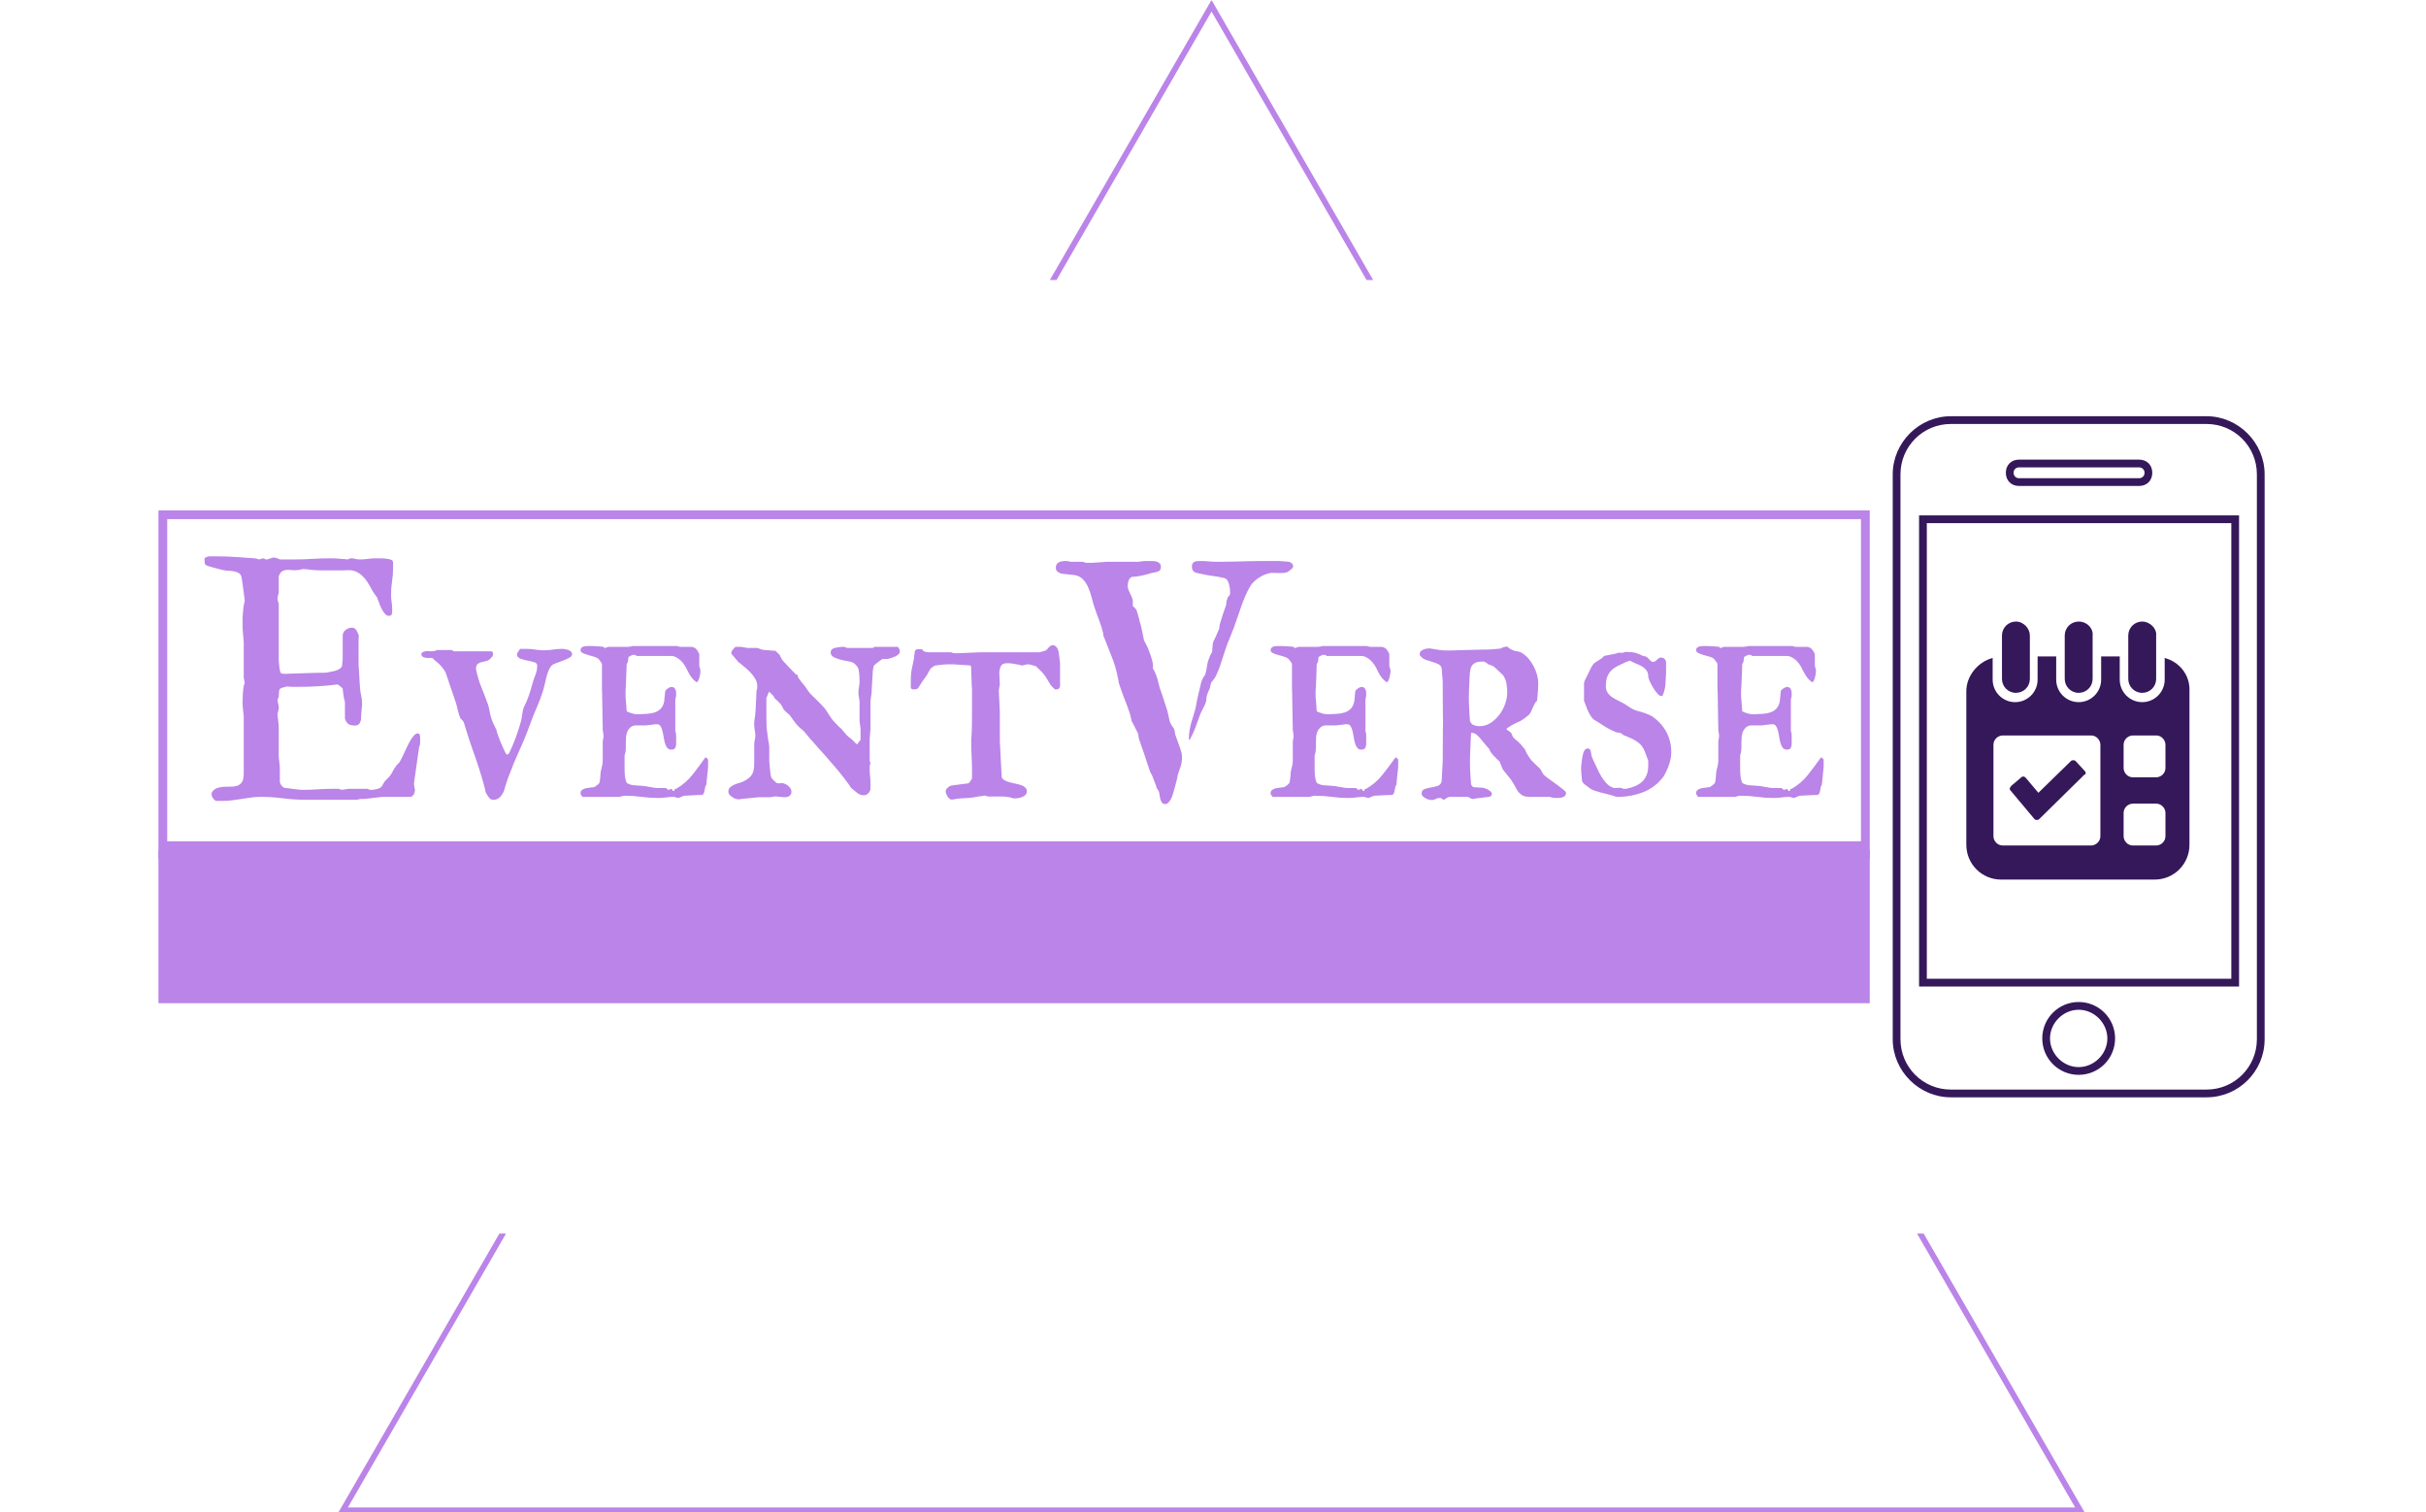 <svg xmlns="http://www.w3.org/2000/svg" version="1.1" xmlns:xlink="http://www.w3.org/1999/xlink" xmlns:svgjs="http://svgjs.dev/svgjs" width="1500" height="935" viewBox="0 0 1500 935"><g transform="matrix(1,0,0,1,-0.909,0.379)"><svg viewBox="0 0 396 247" data-background-color="#ffffff" preserveAspectRatio="xMidYMid meet" height="935" width="1500" xmlns="http://www.w3.org/2000/svg" xmlns:xlink="http://www.w3.org/1999/xlink"><g id="tight-bounds" transform="matrix(1,0,0,1,0.24,-0.1)"><svg viewBox="0 0 395.52 247.2" height="247.2" width="395.52"><g><svg></svg></g><g><svg viewBox="0 0 395.52 247.2" height="247.2" width="395.52"><g><path d="M55.039 247.2l26.403-45.732 1.084 0-25.831 44.742h282.13l-25.831-44.742 1.084 0 26.403 45.732zM197.76 0l26.403 45.732-1.084 0-25.319-43.854-25.319 43.854-1.084 0z" fill="#bb84e8" fill-rule="nonzero" stroke="none" stroke-width="1" stroke-linecap="butt" stroke-linejoin="miter" stroke-miterlimit="10" stroke-dasharray="" stroke-dashoffset="0" font-family="none" font-weight="none" font-size="none" text-anchor="none" style="mix-blend-mode: normal" data-fill-palette-color="tertiary"></path></g><g transform="matrix(1,0,0,1,25.751,67.98)"><svg viewBox="0 0 344.019 111.24" height="111.24" width="344.019"><g><svg viewBox="0 0 486.786 157.404" height="111.24" width="344.019"><g transform="matrix(1,0,0,1,0,21.754)"><svg viewBox="0 0 395.52 113.896" height="113.896" width="395.52"><g id="textblocktransform"><svg viewBox="0 0 395.52 113.896" height="113.896" width="395.52" id="textblock"><g><rect width="395.52" height="78.508" fill="none" stroke-width="4.058" stroke="#bb84e8" data-fill-palette-color="none" data-stroke-palette-color="tertiary"></rect><rect width="395.52" height="35.388" y="78.508" fill="#bb84e8" data-fill-palette-color="tertiary"></rect></g><g><svg viewBox="0 0 395.52 78.508" height="78.508" width="395.52"><g transform="matrix(1,0,0,1,10.623,10.623)"><svg width="374.273" viewBox="1.61 -36.553 246.07 37.653" height="57.262" data-palette-color="#bb84e8"><path d="M2.69-0.42L2.69-0.42 2.69-0.61Q2.98-1.12 3.45-1.31 3.93-1.49 4.47-1.53 5-1.56 5.57-1.55 6.13-1.54 6.57-1.68 7.01-1.83 7.29-2.23 7.57-2.64 7.57-3.49L7.57-3.49 7.57-7.84 7.57-12.18Q7.57-12.26 7.54-12.51 7.52-12.77 7.48-13.09 7.45-13.4 7.42-13.66 7.4-13.92 7.4-13.99L7.4-13.99 7.4-14.43Q7.4-14.77 7.41-15.05 7.42-15.33 7.43-15.6 7.45-15.87 7.48-16.17 7.52-16.48 7.57-16.89L7.57-16.89Q7.57-16.97 7.64-17.08 7.71-17.19 7.71-17.24L7.71-17.24 7.71-17.26 7.71-17.38Q7.71-17.46 7.64-17.75 7.57-18.04 7.57-18.14L7.57-18.14 7.57-23.46Q7.57-23.54 7.54-23.86 7.52-24.19 7.48-24.58 7.45-24.98 7.42-25.31 7.4-25.63 7.4-25.71L7.4-25.71 7.4-26.49 7.4-27.27Q7.4-27.37 7.42-27.62 7.45-27.88 7.47-28.17 7.5-28.47 7.52-28.74 7.54-29 7.57-29.13L7.57-29.13Q7.57-29.15 7.64-29.39 7.71-29.64 7.71-29.69L7.71-29.69 7.71-29.81 7.71-29.98Q7.67-30.35 7.6-30.8 7.54-31.25 7.48-31.71 7.42-32.18 7.36-32.62 7.3-33.06 7.23-33.4L7.23-33.4Q7.13-33.84 6.8-34.02 6.47-34.2 6.05-34.28 5.64-34.35 5.21-34.36 4.79-34.38 4.49-34.45L4.49-34.45Q4.47-34.45 4.2-34.52 3.93-34.59 3.56-34.68 3.2-34.77 2.82-34.88 2.44-34.99 2.22-35.06L2.22-35.06Q1.81-35.18 1.71-35.34 1.61-35.5 1.61-35.94L1.61-35.94 1.61-36.25Q1.66-36.35 1.97-36.46 2.27-36.57 2.39-36.55L2.39-36.55 3.49-36.55Q4.88-36.55 6.36-36.45 7.84-36.35 9.23-36.25L9.23-36.25Q9.28-36.25 9.53-36.19 9.79-36.13 9.86-36.08L9.86-36.08 9.89-36.08 9.99-36.08Q10.03-36.13 10.29-36.19 10.55-36.25 10.6-36.25L10.6-36.25Q10.62-36.25 10.77-36.16L10.77-36.16Q10.84-36.11 10.89-36.08L10.89-36.08 11.04-36.08 11.21-36.08Q11.23-36.11 11.36-36.16 11.5-36.21 11.66-36.25 11.82-36.3 11.95-36.34 12.08-36.38 12.11-36.38L12.11-36.38Q12.18-36.38 12.32-36.34 12.45-36.3 12.6-36.27 12.74-36.23 12.88-36.17 13.01-36.11 13.06-36.08L13.06-36.08 15.36-36.08Q16.72-36.08 18.04-36.17 19.36-36.25 20.73-36.25L20.73-36.25 21.09-36.25Q21.24-36.25 21.56-36.23 21.88-36.21 22.24-36.18 22.61-36.16 22.92-36.13 23.24-36.11 23.39-36.08L23.39-36.08Q23.44-36.13 23.62-36.19 23.8-36.25 23.85-36.25L23.85-36.25 23.93-36.25Q24.27-36.25 24.52-36.17 24.78-36.08 25.27-36.08L25.27-36.08Q25.85-36.08 26.46-36.17 27.08-36.25 27.66-36.25L27.66-36.25 28.27-36.25Q28.74-36.25 29.28-36.19 29.83-36.13 30.13-35.94L30.13-35.94Q30.15-35.94 30.21-35.82 30.27-35.69 30.27-35.64L30.27-35.64 30.27-34.81Q30.27-33.76 30.11-32.75 29.96-31.74 29.96-30.71L29.96-30.71Q29.96-30.15 30.04-29.63 30.13-29.1 30.13-28.52L30.13-28.52 30.13-28.17Q30.13-27.93 30.05-27.72 29.98-27.51 29.66-27.51L29.66-27.51Q29.27-27.51 28.99-27.86 28.71-28.2 28.49-28.65 28.27-29.1 28.11-29.58 27.95-30.05 27.83-30.32L27.83-30.32Q27.78-30.35 27.7-30.48 27.61-30.62 27.5-30.76 27.39-30.91 27.31-31.04 27.22-31.18 27.2-31.2L27.2-31.2Q26.9-31.74 26.59-32.29 26.27-32.84 25.87-33.3 25.46-33.76 24.95-34.07 24.44-34.38 23.73-34.45L23.73-34.45Q23.41-34.42 22.67-34.42 21.92-34.42 21.09-34.42L21.09-34.42Q20.26-34.42 19.52-34.42 18.77-34.42 18.51-34.45L18.51-34.45Q18.43-34.45 18.16-34.47 17.9-34.5 17.59-34.53 17.29-34.57 17.02-34.59 16.75-34.62 16.67-34.62L16.67-34.62Q16.63-34.62 16.48-34.59 16.33-34.57 16.16-34.53 15.99-34.5 15.83-34.47 15.67-34.45 15.6-34.45L15.6-34.45 15.14-34.45Q14.94-34.45 14.73-34.47 14.53-34.5 14.33-34.5L14.33-34.5Q13.87-34.5 13.5-34.33 13.13-34.16 12.89-33.52L12.89-33.52 12.89-31.05Q12.89-31.03 12.87-30.93 12.84-30.83 12.81-30.7 12.77-30.57 12.74-30.46 12.72-30.35 12.72-30.32L12.72-30.32 12.72-30.15 12.72-29.98Q12.72-29.93 12.78-29.7 12.84-29.47 12.89-29.42L12.89-29.42 12.89-20.87Q12.89-20.8 12.9-20.61 12.92-20.41 12.94-20.17 12.96-19.92 12.99-19.68 13.01-19.43 13.06-19.31L13.06-19.31Q13.09-18.97 13.2-18.84 13.31-18.7 13.67-18.7L13.67-18.7 14.11-18.7Q14.33-18.7 14.79-18.73 15.26-18.75 15.83-18.76 16.41-18.77 17.05-18.8 17.7-18.82 18.3-18.84 18.9-18.85 19.36-18.86 19.82-18.87 20.07-18.87L20.07-18.87Q20.39-18.95 20.72-18.99 21.04-19.04 21.37-19.13 21.7-19.21 21.98-19.36 22.27-19.51 22.49-19.78L22.49-19.78Q22.51-19.85 22.52-20.04 22.53-20.24 22.56-20.46 22.58-20.68 22.6-20.89 22.61-21.09 22.61-21.17L22.61-21.17 22.61-24.49Q22.61-25.05 23.07-25.38 23.54-25.71 24-25.71L24-25.71Q24.46-25.71 24.69-25.31 24.93-24.9 25.07-24.49L25.07-24.49Q25.02-24.22 25.02-23.52 25.02-22.83 25.02-22.02L25.02-22.02Q25.02-21.22 25.02-20.48 25.02-19.75 25.07-19.48L25.07-19.48Q25.07-19.34 25.1-18.92 25.12-18.51 25.15-18.04 25.17-17.58 25.2-17.16 25.22-16.75 25.24-16.6L25.24-16.6Q25.27-15.99 25.42-15.39 25.56-14.79 25.56-14.16L25.56-14.16 25.56-13.99Q25.54-13.77 25.5-13.4 25.46-13.04 25.44-12.68 25.42-12.33 25.4-12.05 25.39-11.77 25.39-11.72L25.39-11.72Q25.29-11.3 25.09-11.07 24.88-10.84 24.46-10.84L24.46-10.84Q23.83-10.84 23.49-11.06 23.14-11.28 22.95-11.89L22.95-11.89 22.95-14.43Q22.95-14.5 22.86-14.76 22.78-15.01 22.78-15.06L22.78-15.06Q22.78-15.14 22.75-15.33 22.73-15.53 22.69-15.75 22.66-15.97 22.63-16.17 22.61-16.38 22.61-16.46L22.61-16.46Q22.58-16.5 22.49-16.59 22.39-16.67 22.27-16.77 22.14-16.87 22.03-16.96 21.92-17.04 21.88-17.07L21.88-17.07 21.8-17.07 21.7-17.07Q20.31-16.89 18.91-16.81 17.5-16.72 16.09-16.72L16.09-16.72Q15.6-16.72 15.1-16.72 14.6-16.72 14.11-16.77L14.11-16.77Q13.6-16.65 13.35-16.56 13.11-16.48 13.02-16.33 12.94-16.19 12.93-15.92 12.92-15.65 12.89-15.21L12.89-15.21Q12.89-15.19 12.81-14.99 12.72-14.79 12.72-14.77L12.72-14.77 12.72-14.72 12.72-14.6Q12.72-14.58 12.74-14.44 12.77-14.31 12.81-14.15 12.84-13.99 12.87-13.85 12.89-13.72 12.89-13.7L12.89-13.7 12.89-13.53 12.89-13.38Q12.89-13.33 12.81-13.02 12.72-12.72 12.72-12.67L12.72-12.67 12.72-12.55 12.72-12.5Q12.72-12.43 12.74-12.16 12.77-11.89 12.81-11.57 12.84-11.25 12.87-11 12.89-10.74 12.89-10.67L12.89-10.67 12.89-6.1Q12.89-6.05 12.92-5.8 12.94-5.54 12.98-5.25 13.01-4.96 13.04-4.7 13.06-4.44 13.06-4.39L13.06-4.39 13.06-2.25Q13.18-1.71 13.67-1.39L13.67-1.39Q13.82-1.37 14.21-1.32 14.6-1.27 15.03-1.21 15.45-1.15 15.84-1.11 16.24-1.07 16.38-1.07L16.38-1.07 16.82-1.07Q17.85-1.07 18.84-1.15 19.82-1.22 20.9-1.22L20.9-1.22 22-1.22Q22.05-1.2 22.24-1.14 22.44-1.07 22.49-1.07L22.49-1.07Q22.51-1.07 22.67-1.1 22.83-1.12 23.01-1.15 23.19-1.17 23.35-1.2 23.51-1.22 23.56-1.22L23.56-1.22 25-1.22 26.42-1.22Q26.59-1.1 26.67-1.09 26.76-1.07 26.88-1.07L26.88-1.07 27.05-1.07Q27.25-1.07 27.58-1.14 27.91-1.2 27.95-1.22L27.95-1.22Q28.47-1.39 28.63-1.72 28.78-2.05 29.05-2.42L29.05-2.42Q29.08-2.44 29.16-2.53 29.25-2.61 29.35-2.72 29.44-2.83 29.54-2.92 29.64-3 29.66-3.03L29.66-3.03Q29.98-3.39 30.2-3.85 30.42-4.3 30.74-4.71L30.74-4.71Q30.74-4.76 30.94-4.94 31.15-5.13 31.18-5.18L31.18-5.18Q31.3-5.32 31.49-5.71 31.69-6.1 31.92-6.6 32.15-7.1 32.41-7.64 32.67-8.18 32.93-8.62 33.2-9.06 33.47-9.35 33.74-9.64 34.01-9.64L34.01-9.64Q34.28-9.64 34.33-9.4 34.38-9.16 34.38-8.91L34.38-8.91 34.38-8.62 34.38-8.33Q34.38-8.13 34.36-7.97 34.35-7.81 34.23-7.62L34.23-7.62 33.45-2.12 33.45-2 33.45-1.86Q33.45-1.76 33.52-1.43 33.59-1.1 33.59-1.07L33.59-1.07Q33.59-0.73 33.45-0.44 33.3-0.15 32.98 0L32.98 0 28.71 0Q28.61 0 28.19 0.05 27.76 0.1 27.27 0.16 26.78 0.22 26.37 0.27 25.95 0.32 25.85 0.32L25.85 0.32 25.39 0.32Q25.29 0.32 25.07 0.37 24.85 0.42 24.78 0.44L24.78 0.44 20.73 0.44 16.67 0.44Q15.06 0.42 13.42 0.21 11.77 0 10.11 0L10.11 0Q9.4 0 8.7 0.1 8.01 0.2 7.31 0.31 6.62 0.42 5.92 0.51 5.22 0.61 4.49 0.61L4.49 0.61 3.3 0.61Q3.03 0.39 2.86 0.16 2.69-0.07 2.69-0.42ZM41.01-11.33L41.01-11.33Q40.99-11.35 40.93-11.46 40.87-11.57 40.82-11.6L40.82-11.6Q40.82-11.62 40.67-11.77L40.67-11.77Q40.6-11.84 40.52-11.89L40.52-11.89Q40.26-12.48 40.12-13.12 39.99-13.77 39.79-14.36L39.79-14.36Q39.69-14.62 39.48-15.27 39.26-15.92 39.01-16.65 38.77-17.38 38.55-18.03 38.33-18.68 38.23-18.95L38.23-18.95Q37.89-19.53 37.5-19.95 37.11-20.36 36.55-20.8L36.55-20.8Q36.47-20.87 36.42-20.95L36.42-20.95Q36.28-21.09 36.25-21.09L36.25-21.09Q36.11-21.12 35.83-21.11 35.54-21.09 35.26-21.13 34.98-21.17 34.78-21.29 34.57-21.41 34.57-21.7L34.57-21.7 34.57-21.83Q34.79-22.05 35.01-22.09 35.23-22.14 35.47-22.14L35.47-22.14Q35.67-22.14 35.85-22.13 36.03-22.12 36.18-22.12L36.18-22.12Q36.37-22.12 36.55-22.16 36.72-22.19 36.91-22.31L36.91-22.31 39.18-22.31 39.5-22.12 45.11-22.12Q45.33-22.12 45.4-21.98 45.46-21.85 45.46-21.7L45.46-21.7Q45.46-21.44 45.31-21.28 45.16-21.12 44.97-20.92L44.97-20.92Q44.72-20.7 44.37-20.63 44.02-20.56 43.69-20.47 43.36-20.39 43.11-20.18 42.87-19.97 42.87-19.48L42.87-19.48 42.87-19.41Q43.14-18.02 43.67-16.7 44.21-15.38 44.68-14.06L44.68-14.06Q44.82-13.65 44.91-13.15 44.99-12.65 45.11-12.23L45.11-12.23Q45.24-11.74 45.44-11.29 45.65-10.84 45.85-10.42L45.85-10.42Q45.92-10.38 45.97-10.21 46.02-10.03 46.02-9.94L46.02-9.94Q46.29-9.08 46.64-8.24 46.99-7.4 47.41-6.57L47.41-6.57 47.53-6.45 47.65-6.45 47.7-6.45Q47.75-6.45 47.79-6.51 47.82-6.57 47.87-6.57L47.87-6.57Q48.12-7.08 48.39-7.7 48.65-8.33 48.9-8.98 49.14-9.64 49.35-10.29 49.56-10.94 49.7-11.47L49.7-11.47Q49.73-11.52 49.77-11.77 49.8-12.01 49.85-12.29 49.9-12.57 49.94-12.83 49.97-13.09 50-13.16L50-13.16Q50-13.23 50.06-13.38 50.12-13.53 50.12-13.57L50.12-13.57Q50.61-14.53 50.93-15.47 51.24-16.41 51.51-17.43L51.51-17.43Q51.71-18.07 51.94-18.65 52.17-19.24 52.17-19.97L52.17-19.97Q52.17-20.34 51.69-20.47 51.22-20.61 50.63-20.72 50.05-20.83 49.57-21.02 49.09-21.22 49.09-21.7L49.09-21.7Q49.12-21.75 49.14-21.83L49.14-21.83Q49.17-21.92 49.22-21.97L49.22-21.97Q49.27-22.05 49.39-22.22 49.51-22.39 49.56-22.49L49.56-22.49 50.53-22.49Q51.22-22.49 51.87-22.38 52.51-22.27 53.17-22.27L53.17-22.27Q53.9-22.27 54.59-22.38 55.27-22.49 55.98-22.49L55.98-22.49Q56.15-22.49 56.41-22.45 56.66-22.41 56.89-22.33 57.13-22.24 57.3-22.08 57.47-21.92 57.47-21.7L57.47-21.7Q57.47-21.36 57.04-21.13 56.61-20.9 56.05-20.69 55.49-20.48 54.97-20.29 54.44-20.09 54.27-19.85L54.27-19.85Q54-19.48 53.83-19.02 53.66-18.55 53.54-18.07 53.42-17.58 53.31-17.09 53.2-16.6 53.07-16.16L53.07-16.16Q52.66-14.84 52.1-13.57 51.54-12.3 51.07-10.99L51.07-10.99Q50.36-9.01 49.48-7.1 48.61-5.2 47.87-3.2L47.87-3.2Q47.82-3.13 47.71-2.8 47.6-2.47 47.48-2.09 47.36-1.71 47.25-1.37 47.14-1.03 47.14-0.95L47.14-0.95Q46.95-0.46 46.56-0.01 46.16 0.44 45.58 0.44L45.58 0.44Q45.14 0.44 44.97 0.26 44.8 0.07 44.55-0.32L44.55-0.32Q44.33-0.63 44.31-0.81 44.28-0.98 44.19-1.39L44.19-1.39Q43.5-3.96 42.64-6.36 41.77-8.76 41.01-11.33ZM65.57-0.17L65.57-0.17 65.45-0.17Q65.38-0.17 65.1-0.11 64.81-0.05 64.69 0L64.69 0 59.05 0Q59-0.07 58.93-0.17L58.93-0.17Q58.78-0.37 58.76-0.44L58.76-0.44 58.76-0.59Q58.76-0.9 59.02-1.07 59.27-1.25 59.61-1.32 59.96-1.39 60.32-1.42 60.69-1.44 60.88-1.51L60.88-1.51Q61.05-1.61 61.29-1.79 61.52-1.98 61.62-2.12L61.62-2.12Q61.64-2.2 61.68-2.4 61.71-2.61 61.74-2.83 61.76-3.05 61.77-3.25 61.79-3.44 61.79-3.52L61.79-3.52Q61.84-4 61.98-4.5 62.13-5 62.13-5.49L62.13-5.49 62.13-8.4Q62.13-8.42 62.15-8.54 62.18-8.67 62.19-8.79 62.2-8.91 62.23-9.02 62.25-9.13 62.25-9.16L62.25-9.16 62.25-9.28 62.25-9.3Q62.25-9.42 62.2-9.72 62.15-10.01 62.13-10.13L62.13-10.13 62.03-15.92 62.01-16.36 62.01-20.19Q62.01-20.24 61.86-20.46 61.71-20.68 61.62-20.8L61.62-20.8Q61.42-21.09 60.96-21.25 60.49-21.41 60-21.53 59.52-21.66 59.14-21.83 58.76-22 58.76-22.31L58.76-22.31Q58.76-22.53 58.89-22.66 59.03-22.78 59.21-22.84 59.39-22.9 59.61-22.91 59.83-22.92 59.98-22.92L59.98-22.92 60.27-22.92Q60.37-22.92 60.66-22.91 60.96-22.9 61.26-22.88 61.57-22.85 61.85-22.84 62.13-22.83 62.25-22.8L62.25-22.8 62.4-22.63 62.52-22.63 62.57-22.63Q62.62-22.68 62.8-22.74 62.98-22.8 63.03-22.8L63.03-22.8 65.94-22.8Q66.04-22.8 66.33-22.84 66.62-22.88 66.67-22.92L66.67-22.92 73.43-22.92Q73.48-22.88 73.65-22.84 73.82-22.8 73.9-22.8L73.9-22.8 75.58-22.8Q76.07-22.75 76.34-22.46 76.61-22.17 76.8-21.7L76.8-21.7 76.8-19.9Q76.8-19.85 76.89-19.58 76.97-19.31 76.97-19.29L76.97-19.29 76.97-19.07Q76.97-18.97 76.94-18.7 76.9-18.43 76.83-18.15 76.75-17.87 76.64-17.65 76.53-17.43 76.39-17.43L76.39-17.43 76.36-17.43Q75.95-17.75 75.73-18.02 75.51-18.29 75.29-18.65L75.29-18.65Q75.24-18.75 75.13-18.97 75.02-19.19 74.95-19.29L74.95-19.29Q74.82-19.6 74.58-19.98 74.34-20.36 74.02-20.68 73.7-21 73.31-21.2 72.92-21.41 72.53-21.41L72.53-21.41 67.28-21.41Q67.16-21.53 67.07-21.56 66.99-21.58 66.84-21.58L66.84-21.58 66.67-21.58Q66.57-21.53 66.34-21.42 66.11-21.31 66.06-21.24L66.06-21.24Q66.04-21.24 66.02-21.13 66.01-21.02 66-20.89 65.99-20.75 65.97-20.64 65.96-20.53 65.94-20.51L65.94-20.51Q65.94-20.46 65.88-20.35 65.82-20.24 65.77-20.19L65.77-20.19Q65.77-19.95 65.74-19.36 65.72-18.77 65.69-18.13 65.67-17.48 65.64-16.89 65.62-16.31 65.6-16.09L65.6-16.09 65.6-15.55 65.6-15.19Q65.62-15.04 65.64-14.72 65.67-14.4 65.69-14.06 65.72-13.72 65.74-13.43 65.77-13.13 65.77-13.01L65.77-13.01Q65.86-12.94 66.08-12.85 66.3-12.77 66.54-12.7 66.77-12.62 66.99-12.59 67.21-12.55 67.33-12.55L67.33-12.55 67.62-12.55Q68.23-12.6 68.85-12.62 69.48-12.65 70-12.82 70.53-12.99 70.93-13.38 71.33-13.77 71.48-14.55L71.48-14.55Q71.48-14.62 71.5-14.84 71.53-15.06 71.55-15.31 71.58-15.55 71.6-15.77 71.63-15.99 71.63-16.09L71.63-16.09Q71.72-16.28 72.04-16.49 72.36-16.7 72.58-16.7L72.58-16.7Q72.94-16.7 73.12-16.42 73.29-16.14 73.29-15.82L73.29-15.82Q73.29-15.55 73.27-15.33 73.26-15.11 73.16-14.84L73.16-14.84 73.16-9.96Q73.26-9.77 73.27-9.57 73.29-9.38 73.29-9.18L73.29-9.18 73.29-8.52 73.29-8.08Q73.29-7.71 73.15-7.45 73.02-7.18 72.53-7.18L72.53-7.18Q72.14-7.18 71.92-7.46 71.7-7.74 71.58-8.18 71.45-8.62 71.38-9.11 71.31-9.59 71.2-10.03 71.09-10.47 70.91-10.75 70.72-11.04 70.36-11.04L70.36-11.04 70.09-11.04Q70.04-11.01 69.83-10.99 69.62-10.96 69.38-10.94 69.14-10.91 68.94-10.89 68.75-10.86 68.72-10.86L68.72-10.86 68.23-10.86 67.01-10.86Q66.55-10.77 66.28-10.51 66.01-10.25 65.86-9.9 65.72-9.55 65.68-9.13 65.64-8.72 65.64-8.28L65.64-8.28 65.64-7.42Q65.64-7.28 65.62-7.13 65.6-6.98 65.6-6.86L65.6-6.86Q65.6-6.81 65.52-6.57 65.45-6.32 65.45-6.27L65.45-6.27 65.45-4.71 65.45-4.22Q65.45-3.66 65.5-3.17 65.55-2.69 65.77-2.12L65.77-2.12Q66.35-1.78 66.9-1.76 67.45-1.73 68.06-1.68L68.06-1.68Q68.16-1.68 68.5-1.64 68.84-1.59 69.23-1.51 69.62-1.44 69.97-1.39 70.31-1.34 70.41-1.34L70.41-1.34 71.75-1.34Q71.75-1.32 71.88-1.21 72.02-1.1 72.09-1.07L72.09-1.07 72.14-1.07 72.21-1.07Q72.29-1.1 72.36-1.15L72.36-1.15Q72.41-1.17 72.46-1.2 72.5-1.22 72.53-1.22L72.53-1.22Q72.58-1.22 72.68-1.09 72.77-0.95 72.82-0.9L72.82-0.9 72.9-0.9 72.99-0.9Q72.99-0.95 73.04-1.09 73.09-1.22 73.16-1.22L73.16-1.22 73.29-1.22Q74.75-2.08 75.75-3.34 76.75-4.61 77.7-5.96L77.7-5.96 77.78-5.98Q77.8-5.98 77.81-5.97 77.83-5.96 77.85-5.96L77.85-5.96 77.88-5.96Q77.9-5.96 78.01-5.83 78.12-5.71 78.14-5.66L78.14-5.66 78.14-5.13 78.14-4.59Q78.14-4.44 78.1-4.05 78.05-3.66 78.01-3.22 77.97-2.78 77.92-2.39 77.88-2 77.88-1.86L77.88-1.86Q77.73-1.66 77.69-1.44 77.66-1.22 77.62-1.01 77.58-0.81 77.52-0.62 77.46-0.44 77.27-0.29L77.27-0.29Q77.12-0.29 76.72-0.28 76.31-0.27 75.87-0.24 75.43-0.22 75.04-0.2 74.65-0.17 74.51-0.17L74.51-0.17Q74.48-0.17 74.35-0.12 74.21-0.07 74.06 0 73.9 0.07 73.76 0.12 73.63 0.17 73.6 0.17L73.6 0.17Q73.55 0.17 73.29 0.09 73.02 0 72.99 0L72.99 0 72.9 0Q72.33 0 71.75 0.09 71.16 0.17 70.53 0.17L70.53 0.17Q69.28 0.17 68.05 0 66.82-0.17 65.57-0.17ZM81.22-0.78L81.22-0.78Q81.22-1.17 81.47-1.43 81.73-1.68 82.1-1.84 82.46-2 82.85-2.11 83.24-2.22 83.51-2.34L83.51-2.34Q84.03-2.61 84.34-2.87 84.66-3.13 84.83-3.43 85-3.74 85.08-4.14 85.15-4.54 85.15-5.13L85.15-5.13 85.15-8.01Q85.15-8.06 85.17-8.24 85.2-8.42 85.23-8.63 85.27-8.84 85.3-9.01 85.32-9.18 85.32-9.23L85.32-9.23 85.32-9.3 85.32-9.4Q85.32-9.45 85.3-9.67 85.27-9.89 85.23-10.14 85.2-10.4 85.17-10.62 85.15-10.84 85.15-10.91L85.15-10.91 85.15-11.08 85.15-11.23Q85.15-11.28 85.17-11.5 85.2-11.72 85.23-11.98 85.27-12.23 85.3-12.46 85.32-12.7 85.32-12.74L85.32-12.74Q85.34-12.92 85.37-13.39 85.39-13.87 85.42-14.4 85.44-14.94 85.47-15.42 85.49-15.89 85.49-16.09L85.49-16.09Q85.59-16.33 85.6-16.49 85.61-16.65 85.61-16.85L85.61-16.85Q85.61-17.41 85.31-17.93 85-18.46 84.56-18.92 84.12-19.38 83.62-19.79 83.12-20.19 82.73-20.51L82.73-20.51Q82.71-20.51 82.66-20.56 82.61-20.61 82.61-20.68L82.61-20.68Q82.54-20.73 82.41-20.87 82.29-21.02 82.15-21.19 82-21.36 81.87-21.52 81.73-21.68 81.68-21.73L81.68-21.73 81.68-21.9Q81.68-22.12 81.8-22.25 81.93-22.39 82.12-22.63L82.12-22.63Q82.24-22.75 82.28-22.78 82.32-22.8 82.44-22.8L82.44-22.8 82.71-22.8 83.22-22.8Q83.24-22.78 83.38-22.75 83.51-22.73 83.66-22.71 83.81-22.68 83.94-22.66 84.07-22.63 84.1-22.63L84.1-22.63 84.54-22.63 85.61-22.63Q85.71-22.61 86.02-22.49 86.32-22.36 86.39-22.36L86.39-22.36Q86.52-22.34 86.8-22.31 87.08-22.29 87.39-22.27 87.71-22.24 87.99-22.22 88.27-22.19 88.4-22.19L88.4-22.19 89.01-21.58Q89.03-21.53 89.09-21.42 89.15-21.31 89.21-21.18 89.27-21.04 89.34-20.94 89.4-20.83 89.42-20.8L89.42-20.8Q89.45-20.78 89.65-20.54 89.86-20.31 90.15-20 90.45-19.68 90.76-19.35 91.08-19.02 91.28-18.82L91.28-18.82 91.3-18.8Q91.33-18.77 91.33-18.76 91.33-18.75 91.35-18.73L91.35-18.73Q91.37-18.68 91.42-18.65L91.42-18.65Q91.47-18.65 91.59-18.59 91.72-18.53 91.72-18.51L91.72-18.51Q91.76-18.51 91.8-18.3 91.84-18.09 91.89-18.04L91.89-18.04Q91.91-17.99 92.07-17.8 92.23-17.6 92.41-17.37 92.6-17.14 92.75-16.94 92.91-16.75 92.96-16.7L92.96-16.7Q92.96-16.65 93.07-16.5 93.18-16.36 93.3-16.17 93.43-15.99 93.55-15.83 93.67-15.67 93.72-15.63L93.72-15.63Q93.79-15.55 94.11-15.25 94.43-14.94 94.78-14.59 95.13-14.23 95.44-13.92 95.74-13.6 95.82-13.5L95.82-13.5Q95.89-13.43 96.06-13.17 96.23-12.92 96.44-12.6 96.65-12.28 96.82-12.02 96.99-11.77 97.06-11.69L97.06-11.69Q97.11-11.62 97.28-11.44 97.45-11.25 97.65-11.05 97.84-10.84 98.03-10.66 98.21-10.47 98.28-10.45L98.28-10.45Q98.33-10.4 98.49-10.22 98.65-10.03 98.82-9.83 98.99-9.62 99.15-9.44 99.31-9.25 99.36-9.23L99.36-9.23Q99.38-9.2 99.49-9.12 99.6-9.03 99.74-8.94 99.87-8.84 99.97-8.74 100.07-8.64 100.09-8.62L100.09-8.62Q100.31-8.45 100.46-8.25 100.6-8.06 100.87-8.01L100.87-8.01Q100.97-8.33 101.31-8.62L101.31-8.62 101.31-9.47 101.31-10.3Q101.31-10.35 101.29-10.52 101.26-10.69 101.24-10.89 101.21-11.08 101.19-11.27 101.16-11.45 101.16-11.52L101.16-11.52 101.16-14.4Q101.16-14.45 101.14-14.65 101.12-14.84 101.08-15.05 101.04-15.26 101.02-15.43 100.99-15.6 100.99-15.63L100.99-15.63 100.99-15.87Q100.99-16.31 101.08-16.71 101.16-17.11 101.16-17.5L101.16-17.5Q101.16-17.99 101.13-18.48 101.09-18.97 100.99-19.43L100.99-19.43Q100.94-19.68 100.65-19.98 100.36-20.29 100.26-20.34L100.26-20.34Q100.02-20.51 99.44-20.61 98.87-20.7 98.27-20.85 97.67-21 97.22-21.24 96.77-21.48 96.77-21.95L96.77-21.95Q96.77-22.22 96.95-22.4 97.14-22.58 97.38-22.63L97.38-22.63Q97.48-22.66 97.67-22.69 97.87-22.73 98.09-22.75 98.31-22.78 98.49-22.79 98.67-22.8 98.72-22.8L98.72-22.8Q98.8-22.8 98.97-22.75 99.14-22.71 99.24-22.63L99.24-22.63 103.17-22.63 103.46-22.8 106.93-22.8Q107-22.8 107.11-22.61 107.22-22.41 107.27-22.36L107.27-22.36 107.27-22.12 107.27-21.9Q107.15-21.68 106.9-21.52 106.66-21.36 106.39-21.25 106.12-21.14 105.85-21.07 105.58-21 105.41-20.95L105.41-20.95 104.68-20.95Q104.63-20.95 104.48-20.84 104.34-20.73 104.24-20.68L104.24-20.68Q104.17-20.61 103.91-20.42 103.65-20.24 103.61-20.19L103.61-20.19Q103.34-20 103.28-19.76 103.22-19.53 103.17-19.12L103.17-19.12Q103.17-18.95 103.14-18.49 103.12-18.04 103.08-17.53 103.04-17.02 103.02-16.58 103-16.14 103-15.97L103-15.97Q103-15.89 102.97-15.7 102.95-15.5 102.91-15.26 102.87-15.01 102.85-14.82 102.82-14.62 102.82-14.55L102.82-14.55 102.82-10.3Q102.82-10.23 102.8-10.03 102.78-9.84 102.76-9.61 102.75-9.38 102.73-9.17 102.7-8.96 102.7-8.91L102.7-8.91 102.7-7.18 102.7-5.42Q102.75-5.37 102.79-5.27 102.82-5.18 102.82-5.13L102.82-5.13Q102.82-5.08 102.76-4.9 102.7-4.71 102.7-4.69L102.7-4.69 102.7-4.17Q102.7-3.66 102.76-3.16 102.82-2.66 102.82-2.1L102.82-2.1 102.82-1.2Q102.78-0.83 102.48-0.54 102.19-0.24 101.8-0.24L101.8-0.24Q101.24-0.24 100.79-0.61 100.33-0.98 99.92-1.32L99.92-1.32Q99.85-1.44 99.75-1.54L99.75-1.54Q99.68-1.64 99.61-1.75 99.55-1.86 99.5-1.93L99.5-1.93Q98.72-3 97.88-4.02 97.04-5.03 96.16-6.02 95.28-7.01 94.39-8 93.5-8.98 92.67-10.01L92.67-10.01Q92.6-10.06 92.49-10.16 92.38-10.25 92.33-10.3L92.33-10.3Q91.74-10.77 91.36-11.3 90.98-11.84 90.5-12.48L90.5-12.48Q90.47-12.48 90.34-12.6 90.2-12.72 90.04-12.87 89.89-13.01 89.75-13.15 89.62-13.28 89.59-13.33L89.59-13.33Q89.59-13.38 89.45-13.65 89.3-13.92 89.25-13.94L89.25-13.94Q89.25-14.01 89.1-14.17 88.96-14.33 88.77-14.51 88.59-14.7 88.43-14.84 88.27-14.99 88.22-15.01L88.22-15.01Q88.2-15.04 88.15-15.19L88.15-15.19Q88.13-15.26 88.08-15.33L88.08-15.33Q88.01-15.41 87.77-15.63 87.54-15.84 87.44-15.97L87.44-15.97Q87.42-15.97 87.37-15.89 87.32-15.82 87.32-15.8L87.32-15.8Q87.27-15.7 87.16-15.41 87.05-15.11 87-15.01L87-15.01 87-13.28 87-12.11Q87-11.43 87.03-10.8 87.05-10.18 87.18-9.4L87.18-9.4Q87.2-8.96 87.31-8.48 87.42-8.01 87.44-7.54L87.44-7.54 87.44-5.42Q87.44-5.32 87.47-5.07 87.49-4.81 87.52-4.52 87.54-4.22 87.57-3.96 87.59-3.69 87.61-3.56L87.61-3.56Q87.66-3.08 87.82-2.83 87.98-2.59 88.4-2.25L88.4-2.25Q88.57-2.05 88.88-2.05L88.88-2.05Q89.01-2.05 89.15-2.08 89.3-2.1 89.42-2.1L89.42-2.1Q89.64-2.05 89.9-1.94 90.15-1.83 90.35-1.65 90.54-1.46 90.68-1.25 90.81-1.03 90.81-0.78L90.81-0.78Q90.81-0.37 90.53-0.16 90.25 0.05 89.84 0.05L89.84 0.05 89.59 0.05Q89.54 0.05 89.36 0.02 89.18 0 88.97-0.01 88.76-0.02 88.59-0.05 88.42-0.07 88.4-0.07L88.4-0.07Q88.3-0.07 87.98-0.01 87.66 0.05 87.61 0.05L87.61 0.05 85.93 0.05Q85.81 0.05 85.37 0.1 84.93 0.15 84.42 0.2 83.9 0.24 83.46 0.29 83.02 0.34 82.9 0.37L82.9 0.37 82.71 0.37Q82.51 0.37 82.26 0.27 82 0.17 81.77 0.01 81.54-0.15 81.38-0.35 81.22-0.56 81.22-0.78ZM114.25-0.83L114.25-0.83Q114.25-1.1 114.55-1.39 114.86-1.68 115.18-1.73L115.18-1.73 117.64-2.05Q117.76-2.05 117.96-2.32 118.15-2.59 118.25-2.78L118.25-2.78 118.25-4.03Q118.25-5.1 118.19-6.14 118.13-7.18 118.13-8.28L118.13-8.28 118.13-8.62Q118.23-9.81 118.24-11.06 118.25-12.3 118.25-13.57L118.25-13.57 118.25-16.04 118.25-16.48Q118.2-16.87 118.19-17.44 118.18-18.02 118.15-18.55L118.15-18.55Q118.13-19.19 118.11-19.85L118.11-19.85 117.93-19.97Q117.91-19.97 117.63-20 117.35-20.02 116.96-20.04 116.57-20.07 116.16-20.09 115.76-20.12 115.52-20.14L115.52-20.14 115.1-20.14 114.74-20.14Q114.61-20.14 114.33-20.13 114.05-20.12 113.75-20.09 113.44-20.07 113.15-20.03 112.86-20 112.76-19.97L112.76-19.97Q112.71-19.97 112.6-19.93 112.49-19.9 112.44-19.85L112.44-19.85Q112.37-19.8 112.17-19.65L112.17-19.65Q112.07-19.58 111.98-19.53L111.98-19.53Q111.95-19.48 111.87-19.34 111.78-19.19 111.67-19.01 111.56-18.82 111.48-18.66 111.39-18.51 111.37-18.46L111.37-18.46Q111.34-18.43 111.28-18.35 111.22-18.26 111.15-18.15 111.07-18.04 111-17.94 110.93-17.85 110.93-17.85L110.93-17.85Q110.85-17.77 110.73-17.58 110.61-17.38 110.46-17.16 110.32-16.94 110.2-16.75 110.07-16.55 110.02-16.48L110.02-16.48Q109.85-16.36 109.72-16.35 109.58-16.33 109.44-16.33L109.44-16.33Q109.24-16.33 109.12-16.37 109-16.41 108.95-16.6L108.95-16.6 108.95-17.8Q108.95-18.92 109.21-19.96 109.46-21 109.56-22.12L109.56-22.12Q109.61-22.31 109.78-22.38 109.95-22.44 110.1-22.44L110.1-22.44 110.22-22.44 110.63-22.44Q110.66-22.44 110.77-22.28 110.88-22.12 110.93-22.12L110.93-22.12Q111.03-22.07 111.29-22.02 111.56-21.97 111.68-21.97L111.68-21.97 115.05-21.97Q115.37-21.85 115.48-21.84 115.59-21.83 115.83-21.83L115.83-21.83 116.13-21.83Q116.25-21.83 116.76-21.85 117.28-21.88 117.86-21.9 118.45-21.92 118.97-21.95 119.5-21.97 119.62-21.97L119.62-21.97 128.43-21.97Q128.48-21.97 128.63-22.01 128.77-22.05 128.95-22.09 129.12-22.14 129.27-22.19 129.43-22.24 129.51-22.27L129.51-22.27Q129.6-22.34 129.7-22.46 129.8-22.58 129.92-22.72 130.04-22.85 130.19-22.95 130.34-23.05 130.53-23.05L130.53-23.05Q130.78-23.05 130.95-22.9 131.12-22.75 131.23-22.55 131.34-22.34 131.4-22.09 131.46-21.85 131.46-21.66L131.46-21.66Q131.48-21.53 131.51-21.33 131.53-21.12 131.56-20.9 131.58-20.68 131.61-20.51 131.63-20.34 131.63-20.31L131.63-20.31 131.63-18.58 131.63-16.77Q131.53-16.55 131.44-16.44 131.34-16.33 131.04-16.33L131.04-16.33 130.85-16.33Q130.8-16.36 130.57-16.6 130.34-16.85 130.24-16.94L130.24-16.94Q130.19-17.02 130.04-17.26 129.9-17.5 129.73-17.79 129.56-18.07 129.4-18.31 129.24-18.55 129.16-18.63L129.16-18.63Q129.12-18.7 128.96-18.87 128.8-19.04 128.6-19.24 128.41-19.43 128.22-19.6 128.04-19.78 127.97-19.85L127.97-19.85Q127.7-19.9 127.38-20.02 127.07-20.14 126.75-20.14L126.75-20.14 126.58-20.14Q126.55-20.14 126.28-20.06 126.02-19.97 125.97-19.97L125.97-19.97 125.92-19.97 125.8-19.97Q125.75-20 125.45-20.06 125.16-20.12 124.83-20.18 124.5-20.24 124.21-20.28 123.92-20.31 123.84-20.31L123.84-20.31 123.55-20.31Q122.84-20.31 122.62-19.84 122.4-19.36 122.4-18.75L122.4-18.75Q122.4-18.31 122.44-17.88 122.48-17.46 122.48-17.11L122.48-17.11Q122.48-17.07 122.45-16.93 122.43-16.8 122.4-16.64 122.38-16.48 122.35-16.35 122.33-16.21 122.33-16.16L122.33-16.16Q122.33-16.04 122.35-15.59 122.38-15.14 122.4-14.6 122.43-14.06 122.45-13.59 122.48-13.11 122.48-12.96L122.48-12.96 122.48-11.69 122.48-8.45Q122.5-8.13 122.54-7.35 122.57-6.57 122.62-5.69 122.67-4.81 122.71-4.04 122.74-3.27 122.77-2.95L122.77-2.95Q122.94-2.64 123.29-2.47 123.65-2.29 124.07-2.19 124.5-2.08 124.94-1.99 125.38-1.9 125.75-1.77 126.11-1.64 126.34-1.42 126.58-1.2 126.58-0.83L126.58-0.83Q126.58-0.49 126.36-0.28 126.14-0.07 125.83 0.04 125.53 0.15 125.19 0.2 124.84 0.24 124.62 0.24L124.62 0.24Q124.55 0.24 124.31 0.16 124.06 0.07 123.99 0.07L123.99 0.07Q123.84 0.05 123.5 0 123.16-0.05 123.09-0.05L123.09-0.05 120.64-0.05Q120.6-0.07 120.44-0.13 120.28-0.2 120.23-0.2L120.23-0.2Q120.2-0.2 120.06-0.17 119.91-0.15 119.74-0.12 119.57-0.1 119.4-0.07 119.23-0.05 119.16-0.05L119.16-0.05Q118.42 0.12 117.81 0.16 117.2 0.2 116.42 0.24L116.42 0.24Q116.35 0.24 116.16 0.27 115.98 0.29 115.77 0.33 115.57 0.37 115.4 0.39 115.22 0.42 115.18 0.42L115.18 0.42Q114.98 0.42 114.82 0.28 114.66 0.15 114.53-0.06 114.39-0.27 114.32-0.48 114.25-0.68 114.25-0.83ZM157.48-30.96L157.48-30.96Q157.48-31.2 157.45-31.56 157.41-31.91 157.32-32.26 157.24-32.62 157.06-32.9 156.87-33.18 156.58-33.25L156.58-33.25Q155.65-33.47 154.78-33.58 153.92-33.69 153.06-33.89L153.06-33.89Q152.75-33.96 152.49-34.01 152.23-34.06 152.05-34.17 151.87-34.28 151.77-34.47 151.67-34.67 151.67-35.03L151.67-35.03Q151.67-35.33 151.79-35.5 151.92-35.67 152.11-35.74 152.31-35.82 152.55-35.83 152.8-35.84 153.01-35.84L153.01-35.84Q153.67-35.84 154.26-35.78 154.85-35.72 155.48-35.72L155.48-35.72Q157.31-35.72 159.11-35.78 160.9-35.84 162.73-35.84L162.73-35.84 164.76-35.84Q164.86-35.84 165.09-35.83 165.32-35.82 165.6-35.79 165.88-35.77 166.11-35.75 166.34-35.74 166.44-35.72L166.44-35.72Q166.64-35.67 166.85-35.49 167.05-35.3 167.05-35.11L167.05-35.11Q167.05-34.84 166.87-34.68 166.69-34.52 166.44-34.33L166.44-34.33Q166.22-34.13 165.91-34.07 165.59-34.01 165.25-34.01L165.25-34.01Q164.93-34.01 164.61-34.02 164.29-34.03 163.98-34.03L163.98-34.03 163.68-34.03Q162.88-33.91 162.11-33.46 161.34-33.01 160.78-32.37L160.78-32.37Q160.41-31.86 160.08-31.16 159.75-30.47 159.46-29.72 159.17-28.98 158.94-28.27 158.7-27.56 158.51-27.03L158.51-27.03Q158.09-25.71 157.54-24.44 156.99-23.17 156.58-21.85L156.58-21.85Q156.34-21.17 156.13-20.46 155.92-19.75 155.65-19.12L155.65-19.12Q155.6-19.04 155.53-18.86 155.46-18.68 155.36-18.48 155.26-18.29 155.18-18.13 155.09-17.97 155.04-17.92L155.04-17.92Q155.02-17.9 154.94-17.8 154.87-17.7 154.78-17.6 154.7-17.5 154.64-17.42 154.58-17.33 154.58-17.31L154.58-17.31Q154.55-17.29 154.53-17.16 154.5-17.04 154.48-16.91 154.46-16.77 154.43-16.66 154.41-16.55 154.41-16.53L154.41-16.53Q154.41-16.5 154.33-16.35 154.26-16.19 154.17-16 154.09-15.82 154.03-15.66 153.97-15.5 153.97-15.45L153.97-15.45Q153.94-15.43 153.92-15.3 153.89-15.16 153.88-15.01 153.87-14.87 153.86-14.72 153.84-14.58 153.84-14.55L153.84-14.55Q153.67-13.96 153.38-13.46 153.09-12.96 152.89-12.43L152.89-12.43Q152.53-11.43 152.22-10.58 151.92-9.74 151.38-8.74L151.38-8.74 151.28-8.69Q151.23-8.64 151.23-8.64L151.23-8.64 151.21-8.62 151.21-8.74Q151.21-9.52 151.32-10.14 151.43-10.77 151.59-11.34 151.75-11.91 151.94-12.49 152.14-13.06 152.28-13.77L152.28-13.77Q152.43-14.67 152.64-15.54 152.84-16.41 153.06-17.31L153.06-17.31Q153.06-17.33 153.1-17.43 153.14-17.53 153.17-17.65 153.21-17.77 153.26-17.88 153.31-17.99 153.36-18.04L153.36-18.04Q153.36-18.12 153.49-18.29 153.63-18.46 153.67-18.51L153.67-18.51Q153.67-18.55 153.74-18.79 153.8-19.02 153.84-19.12L153.84-19.12Q153.84-19.19 153.88-19.41 153.92-19.63 153.97-19.9 154.02-20.17 154.06-20.39 154.11-20.61 154.14-20.68L154.14-20.68Q154.14-20.7 154.25-20.98 154.36-21.26 154.41-21.41L154.41-21.41Q154.41-21.44 154.46-21.52 154.5-21.61 154.57-21.7 154.63-21.8 154.68-21.9 154.72-22 154.75-22.02L154.75-22.02Q154.75-22.09 154.76-22.31 154.77-22.53 154.8-22.79 154.82-23.05 154.85-23.27 154.87-23.49 154.92-23.54L154.92-23.54Q154.92-23.58 155-23.75 155.09-23.93 155.19-24.13 155.29-24.34 155.37-24.52 155.46-24.71 155.48-24.78L155.48-24.78Q155.53-24.9 155.65-25.18 155.77-25.46 155.82-25.56L155.82-25.56Q155.82-25.56 155.83-25.7 155.85-25.83 155.87-25.98 155.9-26.12 155.92-26.26 155.94-26.39 155.97-26.42L155.97-26.42Q155.99-26.51 156.12-26.93 156.24-27.34 156.4-27.8 156.55-28.25 156.69-28.65 156.82-29.05 156.87-29.15L156.87-29.15Q156.87-29.17 156.88-29.32 156.9-29.47 156.92-29.63 156.95-29.79 156.98-29.92 157.02-30.05 157.04-30.05L157.04-30.05Q157.09-30.35 157.29-30.53 157.48-30.71 157.48-30.96ZM145.28-3.93L145.28-3.93Q145.18-4.2 144.95-4.91 144.71-5.62 144.45-6.42 144.18-7.23 143.93-7.93 143.69-8.64 143.59-8.91L143.59-8.91Q143.59-8.96 143.58-9.07 143.57-9.18 143.54-9.3 143.52-9.42 143.51-9.53 143.49-9.64 143.47-9.67L143.47-9.67Q143.42-9.74 143.29-10.02 143.15-10.3 142.99-10.61 142.83-10.91 142.7-11.17 142.57-11.43 142.52-11.47L142.52-11.47Q142.52-11.55 142.47-11.73 142.42-11.91 142.37-12.12 142.32-12.33 142.28-12.5 142.25-12.67 142.22-12.72L142.22-12.72Q141.83-13.87 141.38-15 140.93-16.14 140.56-17.31L140.56-17.31Q140.56-17.33 140.54-17.47 140.51-17.6 140.49-17.76 140.47-17.92 140.44-18.05 140.42-18.19 140.39-18.21L140.39-18.21Q140.12-19.7 139.49-21.28 138.85-22.85 138.29-24.32L138.29-24.32Q138.24-24.32 138.21-24.56 138.17-24.8 138.17-24.93L138.17-24.93Q137.93-25.9 137.62-26.68 137.32-27.47 136.95-28.54L136.95-28.54Q136.71-29.2 136.5-30.05 136.29-30.91 135.97-31.69 135.66-32.47 135.14-33.03 134.63-33.59 133.75-33.72L133.75-33.72Q133.68-33.72 133.43-33.74 133.19-33.76 132.91-33.8 132.63-33.84 132.38-33.86 132.14-33.89 132.07-33.89L132.07-33.89Q131.73-33.91 131.36-34.14 130.99-34.38 130.99-34.79L130.99-34.79Q130.99-35.42 131.42-35.63 131.85-35.84 132.43-35.84L132.43-35.84 132.68-35.84Q132.7-35.84 132.79-35.82 132.87-35.79 132.97-35.78 133.07-35.77 133.17-35.74 133.26-35.72 133.29-35.72L133.29-35.72 135.09-35.72Q135.14-35.72 135.33-35.64 135.51-35.57 135.56-35.57L135.56-35.57 136.05-35.57 136.61-35.57Q136.68-35.57 136.99-35.6 137.29-35.62 137.62-35.64 137.95-35.67 138.26-35.69 138.56-35.72 138.63-35.72L138.63-35.72 143.59-35.72Q144.08-35.82 144.45-35.83 144.81-35.84 145.3-35.84L145.3-35.84Q145.54-35.84 145.82-35.83 146.11-35.82 146.36-35.73 146.62-35.64 146.79-35.46 146.96-35.28 146.96-34.94L146.96-34.94Q146.96-34.64 146.84-34.48 146.72-34.33 146.51-34.24 146.3-34.16 146.06-34.12 145.81-34.08 145.59-34.03L145.59-34.03Q144.81-33.79 144.09-33.63 143.37-33.47 142.52-33.42L142.52-33.42Q142.18-33.23 142.04-32.84 141.91-32.45 141.91-32.03L141.91-32.03Q141.91-31.76 142.02-31.48 142.13-31.2 142.27-30.92 142.42-30.64 142.54-30.35 142.66-30.05 142.69-29.74L142.69-29.74 142.69-29.54 142.69-29Q142.74-28.96 142.93-28.77 143.13-28.59 143.13-28.54L143.13-28.54Q143.18-28.54 143.24-28.41 143.3-28.27 143.3-28.22L143.3-28.22Q143.32-28.15 143.4-27.92 143.47-27.69 143.54-27.42 143.62-27.15 143.68-26.9 143.74-26.66 143.76-26.54L143.76-26.54Q143.81-26.44 143.91-26.05 144.01-25.66 144.1-25.21 144.2-24.76 144.27-24.37 144.35-23.97 144.37-23.88L144.37-23.88Q144.37-23.8 144.47-23.62 144.57-23.44 144.68-23.23 144.79-23.02 144.87-22.84 144.96-22.66 144.98-22.63L144.98-22.63Q145.08-22.36 145.21-22.01 145.35-21.66 145.47-21.28 145.59-20.9 145.68-20.52 145.76-20.14 145.76-19.85L145.76-19.85Q145.76-19.8 145.74-19.71 145.72-19.63 145.72-19.56L145.72-19.56Q145.98-19.12 146.13-18.76 146.28-18.41 146.39-18.05 146.5-17.7 146.58-17.33 146.67-16.97 146.79-16.53L146.79-16.53Q146.84-16.41 147-15.94 147.16-15.48 147.34-14.93 147.52-14.38 147.67-13.9 147.81-13.43 147.86-13.33L147.86-13.33Q147.89-13.26 147.96-12.96 148.03-12.67 148.11-12.34 148.18-12.01 148.24-11.72 148.3-11.43 148.35-11.35L148.35-11.35Q148.5-10.94 148.79-10.58 149.08-10.23 149.08-9.77L149.08-9.77Q149.08-9.55 149.32-8.96 149.55-8.37 149.87-7.42L149.87-7.42Q150.04-6.91 150.1-6.67 150.16-6.42 150.16-5.91L150.16-5.91Q150.16-5.22 149.95-4.61 149.74-4 149.52-3.32L149.52-3.32Q149.52-3.2 149.44-2.86 149.35-2.51 149.26-2.14 149.16-1.76 149.07-1.43 148.99-1.1 148.96-1.03L148.96-1.03Q148.89-0.78 148.78-0.42 148.67-0.05 148.51 0.28 148.35 0.61 148.12 0.85 147.89 1.1 147.57 1.1L147.57 1.1Q147.28 1.1 147.12 0.87 146.96 0.63 146.87 0.34 146.79 0.05 146.75-0.26 146.72-0.56 146.67-0.71L146.67-0.71Q146.67-0.73 146.63-0.83 146.59-0.93 146.53-1.03 146.47-1.12 146.41-1.21 146.35-1.29 146.33-1.32L146.33-1.32Q146.33-1.39 146.22-1.68 146.11-1.98 145.98-2.32 145.86-2.66 145.74-2.95 145.62-3.25 145.59-3.32L145.59-3.32Q145.54-3.37 145.42-3.6 145.3-3.83 145.28-3.93ZM170.44-0.17L170.44-0.17 170.32-0.17Q170.25-0.17 169.97-0.11 169.69-0.05 169.57 0L169.57 0 163.93 0Q163.88-0.07 163.8-0.17L163.8-0.17Q163.66-0.37 163.63-0.44L163.63-0.44 163.63-0.59Q163.63-0.9 163.89-1.07 164.15-1.25 164.49-1.32 164.83-1.39 165.19-1.42 165.56-1.44 165.76-1.51L165.76-1.51Q165.93-1.61 166.16-1.79 166.39-1.98 166.49-2.12L166.49-2.12Q166.51-2.2 166.55-2.4 166.59-2.61 166.61-2.83 166.64-3.05 166.65-3.25 166.66-3.44 166.66-3.52L166.66-3.52Q166.71-4 166.86-4.5 167-5 167-5.49L167-5.49 167-8.4Q167-8.42 167.03-8.54 167.05-8.67 167.06-8.79 167.07-8.91 167.1-9.02 167.12-9.13 167.12-9.16L167.12-9.16 167.12-9.28 167.12-9.3Q167.12-9.42 167.07-9.72 167.03-10.01 167-10.13L167-10.13 166.9-15.92 166.88-16.36 166.88-20.19Q166.88-20.24 166.73-20.46 166.59-20.68 166.49-20.8L166.49-20.8Q166.29-21.09 165.83-21.25 165.37-21.41 164.88-21.53 164.39-21.66 164.01-21.83 163.63-22 163.63-22.31L163.63-22.31Q163.63-22.53 163.77-22.66 163.9-22.78 164.08-22.84 164.27-22.9 164.49-22.91 164.71-22.92 164.85-22.92L164.85-22.92 165.15-22.92Q165.24-22.92 165.54-22.91 165.83-22.9 166.13-22.88 166.44-22.85 166.72-22.84 167-22.83 167.12-22.8L167.12-22.8 167.27-22.63 167.39-22.63 167.44-22.63Q167.49-22.68 167.67-22.74 167.86-22.8 167.9-22.8L167.9-22.8 170.81-22.8Q170.91-22.8 171.2-22.84 171.49-22.88 171.54-22.92L171.54-22.92 178.31-22.92Q178.35-22.88 178.53-22.84 178.7-22.8 178.77-22.8L178.77-22.8 180.45-22.8Q180.94-22.75 181.21-22.46 181.48-22.17 181.67-21.7L181.67-21.7 181.67-19.9Q181.67-19.85 181.76-19.58 181.85-19.31 181.85-19.29L181.85-19.29 181.85-19.07Q181.85-18.97 181.81-18.7 181.77-18.43 181.7-18.15 181.63-17.87 181.52-17.65 181.41-17.43 181.26-17.43L181.26-17.43 181.24-17.43Q180.82-17.75 180.6-18.02 180.38-18.29 180.16-18.65L180.16-18.65Q180.11-18.75 180-18.97 179.89-19.19 179.82-19.29L179.82-19.29Q179.7-19.6 179.45-19.98 179.21-20.36 178.89-20.68 178.57-21 178.18-21.2 177.79-21.41 177.4-21.41L177.4-21.41 172.15-21.41Q172.03-21.53 171.95-21.56 171.86-21.58 171.71-21.58L171.71-21.58 171.54-21.58Q171.44-21.53 171.21-21.42 170.98-21.31 170.93-21.24L170.93-21.24Q170.91-21.24 170.9-21.13 170.88-21.02 170.87-20.89 170.86-20.75 170.85-20.64 170.83-20.53 170.81-20.51L170.81-20.51Q170.81-20.46 170.75-20.35 170.69-20.24 170.64-20.19L170.64-20.19Q170.64-19.95 170.61-19.36 170.59-18.77 170.57-18.13 170.54-17.48 170.52-16.89 170.49-16.31 170.47-16.09L170.47-16.09 170.47-15.55 170.47-15.19Q170.49-15.04 170.52-14.72 170.54-14.4 170.57-14.06 170.59-13.72 170.61-13.43 170.64-13.13 170.64-13.01L170.64-13.01Q170.74-12.94 170.96-12.85 171.18-12.77 171.41-12.7 171.64-12.62 171.86-12.59 172.08-12.55 172.2-12.55L172.2-12.55 172.49-12.55Q173.11-12.6 173.73-12.62 174.35-12.65 174.88-12.82 175.4-12.99 175.8-13.38 176.21-13.77 176.35-14.55L176.35-14.55Q176.35-14.62 176.38-14.84 176.4-15.06 176.43-15.31 176.45-15.55 176.47-15.77 176.5-15.99 176.5-16.09L176.5-16.09Q176.6-16.28 176.91-16.49 177.23-16.7 177.45-16.7L177.45-16.7Q177.82-16.7 177.99-16.42 178.16-16.14 178.16-15.82L178.16-15.82Q178.16-15.55 178.15-15.33 178.13-15.11 178.04-14.84L178.04-14.84 178.04-9.96Q178.13-9.77 178.15-9.57 178.16-9.38 178.16-9.18L178.16-9.18 178.16-8.52 178.16-8.08Q178.16-7.71 178.02-7.45 177.89-7.18 177.4-7.18L177.4-7.18Q177.01-7.18 176.79-7.46 176.57-7.74 176.45-8.18 176.33-8.62 176.25-9.11 176.18-9.59 176.07-10.03 175.96-10.47 175.78-10.75 175.6-11.04 175.23-11.04L175.23-11.04 174.96-11.04Q174.91-11.01 174.7-10.99 174.5-10.96 174.25-10.94 174.01-10.91 173.81-10.89 173.62-10.86 173.59-10.86L173.59-10.86 173.11-10.86 171.88-10.86Q171.42-10.77 171.15-10.51 170.88-10.25 170.74-9.9 170.59-9.55 170.55-9.13 170.52-8.72 170.52-8.28L170.52-8.28 170.52-7.42Q170.52-7.28 170.49-7.13 170.47-6.98 170.47-6.86L170.47-6.86Q170.47-6.81 170.4-6.57 170.32-6.32 170.32-6.27L170.32-6.27 170.32-4.71 170.32-4.22Q170.32-3.66 170.37-3.17 170.42-2.69 170.64-2.12L170.64-2.12Q171.23-1.78 171.77-1.76 172.32-1.73 172.93-1.68L172.93-1.68Q173.03-1.68 173.37-1.64 173.72-1.59 174.11-1.51 174.5-1.44 174.84-1.39 175.18-1.34 175.28-1.34L175.28-1.34 176.62-1.34Q176.62-1.32 176.76-1.21 176.89-1.1 176.96-1.07L176.96-1.07 177.01-1.07 177.08-1.07Q177.16-1.1 177.23-1.15L177.23-1.15Q177.28-1.17 177.33-1.2 177.38-1.22 177.4-1.22L177.4-1.22Q177.45-1.22 177.55-1.09 177.65-0.95 177.69-0.9L177.69-0.9 177.77-0.9 177.87-0.9Q177.87-0.95 177.91-1.09 177.96-1.22 178.04-1.22L178.04-1.22 178.16-1.22Q179.62-2.08 180.62-3.34 181.63-4.61 182.58-5.96L182.58-5.96 182.65-5.98Q182.68-5.98 182.69-5.97 182.7-5.96 182.72-5.96L182.72-5.96 182.75-5.96Q182.77-5.96 182.88-5.83 182.99-5.71 183.02-5.66L183.02-5.66 183.02-5.13 183.02-4.59Q183.02-4.44 182.97-4.05 182.92-3.66 182.88-3.22 182.85-2.78 182.8-2.39 182.75-2 182.75-1.86L182.75-1.86Q182.6-1.66 182.57-1.44 182.53-1.22 182.49-1.01 182.46-0.81 182.39-0.62 182.33-0.44 182.14-0.29L182.14-0.29Q181.99-0.29 181.59-0.28 181.19-0.27 180.75-0.24 180.31-0.22 179.92-0.2 179.53-0.17 179.38-0.17L179.38-0.17Q179.36-0.17 179.22-0.12 179.09-0.07 178.93 0 178.77 0.07 178.63 0.12 178.5 0.17 178.48 0.17L178.48 0.17Q178.43 0.17 178.16 0.09 177.89 0 177.87 0L177.87 0 177.77 0Q177.21 0 176.62 0.09 176.03 0.17 175.4 0.17L175.4 0.17Q174.15 0.17 172.92 0 171.69-0.17 170.44-0.17ZM186.58-0.49L186.58-0.49Q186.58-1.03 187.02-1.18 187.46-1.34 188.01-1.43 188.56-1.51 189.05-1.68 189.53-1.86 189.63-2.42L189.63-2.42Q189.63-2.59 189.66-3 189.68-3.42 189.7-3.88 189.73-4.35 189.75-4.75 189.78-5.15 189.78-5.32L189.78-5.32Q189.78-5.4 189.79-6.15 189.8-6.91 189.8-7.89 189.8-8.86 189.81-9.88 189.83-10.89 189.83-11.47L189.83-11.47Q189.83-11.82 189.81-12.7 189.8-13.57 189.8-14.58 189.8-15.58 189.79-16.46 189.78-17.33 189.78-17.68L189.78-17.68Q189.78-17.77 189.75-18.03 189.73-18.29 189.7-18.58 189.68-18.87 189.66-19.13 189.63-19.38 189.63-19.48L189.63-19.48Q189.56-19.92 189.18-20.13 188.8-20.34 188.3-20.48 187.8-20.63 187.29-20.8 186.77-20.97 186.46-21.34L186.46-21.34Q186.41-21.36 186.35-21.47 186.29-21.58 186.29-21.61L186.29-21.61 186.29-21.73Q186.29-21.95 186.43-22.11 186.58-22.27 186.8-22.36 187.02-22.46 187.26-22.51 187.51-22.56 187.7-22.56L187.7-22.56 187.82-22.56Q188.51-22.44 189.17-22.34 189.83-22.24 190.56-22.24L190.56-22.24 190.85-22.24Q191.44-22.27 192.4-22.29 193.37-22.31 194.32-22.34 195.27-22.36 195.99-22.38 196.71-22.39 196.81-22.39L196.81-22.39Q196.93-22.39 197.2-22.41 197.47-22.44 197.76-22.46 198.05-22.49 198.3-22.51 198.54-22.53 198.64-22.56L198.64-22.56Q198.69-22.58 198.76-22.63L198.76-22.63Q198.91-22.73 198.98-22.73L198.98-22.73Q199.08-22.75 199.3-22.8 199.52-22.85 199.59-22.85L199.59-22.85Q199.62-22.8 199.86-22.62 200.1-22.44 200.2-22.39L200.2-22.39Q200.57-22.19 201.08-22.12 201.59-22.05 201.96-21.78L201.96-21.78Q202.45-21.46 202.88-20.95 203.3-20.43 203.62-19.82 203.94-19.21 204.12-18.55 204.3-17.9 204.3-17.31L204.3-17.31Q204.3-16.63 204.25-16.02 204.21-15.41 204.13-14.6L204.13-14.6Q203.96-14.5 203.8-14.22 203.64-13.94 203.5-13.61 203.35-13.28 203.21-12.96 203.06-12.65 202.91-12.5L202.91-12.5Q202.86-12.45 202.7-12.32 202.55-12.18 202.35-12.04 202.16-11.89 201.96-11.76 201.76-11.62 201.67-11.57L201.67-11.57Q201.62-11.52 201.39-11.43 201.15-11.33 200.9-11.21 200.64-11.08 200.43-10.97 200.23-10.86 200.2-10.84L200.2-10.84Q200.15-10.79 200.04-10.73 199.93-10.67 199.81-10.6 199.69-10.52 199.59-10.44 199.49-10.35 199.49-10.25L199.49-10.25Q199.49-10.23 199.59-10.17 199.69-10.11 199.81-10.02 199.93-9.94 200.04-9.85 200.15-9.77 200.2-9.72L200.2-9.72Q200.2-9.69 200.24-9.61 200.28-9.52 200.32-9.42 200.37-9.33 200.41-9.23 200.45-9.13 200.45-9.11L200.45-9.11 200.74-8.81Q201.15-8.5 201.57-8.06 201.98-7.62 202.3-7.18L202.3-7.18Q202.33-7.13 202.44-6.86 202.55-6.59 202.57-6.57L202.57-6.57Q202.62-6.49 202.72-6.35 202.81-6.2 202.91-6.05 203.01-5.91 203.1-5.77 203.18-5.64 203.21-5.62L203.21-5.62Q203.25-5.57 203.45-5.37 203.64-5.18 203.88-4.94 204.11-4.71 204.32-4.52 204.52-4.32 204.6-4.27L204.6-4.27Q204.6-4.22 204.67-4.11 204.74-4 204.82-3.87 204.89-3.74 204.96-3.63 205.04-3.52 205.04-3.49L205.04-3.49Q205.23-3.22 205.81-2.81 206.38-2.39 206.98-1.97 207.58-1.54 208.05-1.16 208.53-0.78 208.53-0.59L208.53-0.59Q208.53-0.32 208.38-0.17 208.23-0.02 208.04 0.05 207.84 0.12 207.6 0.15 207.36 0.17 207.18 0.17L207.18 0.17Q206.87 0.17 206.62 0.15 206.38 0.12 206.06 0L206.06 0 202.91 0Q202.25-0.02 201.89-0.23 201.52-0.44 201.26-0.78 201.01-1.12 200.8-1.55 200.59-1.98 200.28-2.42L200.28-2.42Q200.25-2.49 200.06-2.75 199.86-3 199.63-3.28 199.4-3.56 199.2-3.8 199.01-4.03 198.98-4.1L198.98-4.1Q198.91-4.15 198.8-4.44 198.69-4.74 198.64-4.88L198.64-4.88Q198.59-4.93 198.53-5.11 198.47-5.3 198.47-5.32L198.47-5.32Q198.37-5.4 198.18-5.59 197.98-5.79 197.77-6.01 197.57-6.23 197.38-6.42 197.2-6.62 197.13-6.74L197.13-6.74Q197.08-6.76 196.96-7.02 196.83-7.28 196.81-7.35L196.81-7.35Q196.78-7.35 196.67-7.47 196.56-7.59 196.43-7.76 196.3-7.93 196.15-8.09 196-8.25 195.91-8.37L195.91-8.37Q195.76-8.54 195.58-8.78 195.39-9.01 195.19-9.22 194.98-9.42 194.76-9.57 194.54-9.72 194.29-9.72L194.29-9.72 194.1-9.72Q194.07-9.5 194.05-8.91 194.03-8.33 194-7.67 193.98-7.01 193.95-6.42 193.93-5.83 193.93-5.62L193.93-5.62 193.93-5.49 193.93-5.32Q193.93-4.93 193.94-4.35 193.95-3.76 194-3.2L194-3.2Q194.05-2.56 194.1-1.86L194.1-1.86 194.37-1.51Q194.44-1.49 194.66-1.46 194.88-1.44 195.14-1.43 195.39-1.42 195.61-1.4 195.83-1.39 195.91-1.39L195.91-1.39Q196.05-1.34 196.28-1.27 196.52-1.2 196.72-1.07 196.93-0.95 197.09-0.79 197.25-0.63 197.25-0.44L197.25-0.44Q197.25-0.1 196.81 0L196.81 0Q196.66 0.02 196.32 0.06 195.98 0.1 195.59 0.15 195.2 0.2 194.86 0.24 194.51 0.29 194.37 0.32L194.37 0.32 194.29 0.32 194.25 0.32Q194.15 0.27 193.92 0.16 193.68 0.05 193.63 0L193.63 0 190.85 0Q190.8 0 190.63 0.06 190.46 0.12 190.39 0.17L190.39 0.17Q190.36 0.2 190.18 0.32 190 0.44 189.95 0.44L189.95 0.44Q189.9 0.44 189.7 0.31 189.51 0.17 189.46 0.17L189.46 0.17 189.36 0.17Q189 0.17 188.72 0.33 188.43 0.49 188.07 0.49L188.07 0.49Q188 0.49 187.93 0.46 187.87 0.44 187.82 0.44L187.82 0.44Q187.7 0.44 187.48 0.35 187.26 0.27 187.07 0.15 186.87 0.02 186.73-0.13 186.58-0.29 186.58-0.49ZM193.93-11.52L193.93-11.52Q194.12-11.04 194.53-10.89 194.93-10.74 195.39-10.74L195.39-10.74Q196.3-10.74 197.07-11.24 197.83-11.74 198.4-12.49 198.96-13.23 199.27-14.12 199.59-15.01 199.59-15.82L199.59-15.82Q199.59-16.48 199.48-17.18 199.37-17.87 198.98-18.46L198.98-18.46Q198.91-18.53 198.7-18.73 198.49-18.92 198.27-19.14 198.05-19.36 197.85-19.54 197.64-19.73 197.57-19.78L197.57-19.78Q197.57-19.8 197.46-19.85 197.35-19.9 197.22-19.96 197.1-20.02 196.98-20.06 196.86-20.09 196.81-20.09L196.81-20.09Q196.78-20.12 196.67-20.19 196.56-20.26 196.44-20.35 196.32-20.43 196.2-20.5 196.08-20.56 196.03-20.56L196.03-20.56 195.78-20.56Q194.88-20.56 194.43-20.17 193.98-19.78 193.93-18.9L193.93-18.9Q193.9-18.82 193.88-18.35 193.85-17.87 193.83-17.27 193.81-16.67 193.78-16.05 193.76-15.43 193.76-15.06L193.76-15.06 193.76-14.84 193.76-14.6Q193.76-14.45 193.78-14 193.81-13.55 193.83-13.06 193.85-12.57 193.88-12.12 193.9-11.67 193.93-11.52ZM210.82-4.27L210.82-4.35 210.82-4.39Q210.82-4.52 210.84-4.74 210.87-4.96 210.89-5.18 210.92-5.4 210.94-5.58 210.97-5.76 210.97-5.79L210.97-5.79Q210.99-5.96 211.04-6.21 211.09-6.47 211.17-6.73 211.26-6.98 211.42-7.17 211.58-7.35 211.8-7.35L211.8-7.35Q211.94-7.35 212.03-7.32 212.11-7.3 212.21-7.13L212.21-7.13Q212.31-6.86 212.35-6.56 212.38-6.25 212.5-5.96L212.5-5.96Q212.5-5.91 212.57-5.8 212.63-5.69 212.65-5.62L212.65-5.62Q212.92-5.1 213.2-4.46 213.48-3.81 213.83-3.2 214.19-2.59 214.64-2.09 215.09-1.59 215.7-1.39L215.7-1.39Q215.73-1.34 215.97-1.34L215.97-1.34Q216.19-1.34 216.45-1.37 216.7-1.39 216.75-1.39L216.75-1.39Q216.8-1.39 217.03-1.31 217.27-1.22 217.36-1.22L217.36-1.22 217.53-1.22 217.66-1.22Q218.41-1.37 219.04-1.64 219.66-1.9 220.1-2.32 220.54-2.73 220.78-3.33 221.02-3.93 221.02-4.76L221.02-4.76 221.02-5.49Q220.98-5.59 220.88-5.87 220.78-6.15 220.66-6.47 220.54-6.79 220.43-7.06 220.32-7.32 220.24-7.42L220.24-7.42Q220.02-7.81 219.71-8.09 219.39-8.37 219.02-8.58 218.66-8.79 218.28-8.96 217.9-9.13 217.53-9.28L217.53-9.28Q217.44-9.28 217.34-9.35L217.34-9.35Q217.27-9.38 217.22-9.42L217.22-9.42Q217.17-9.47 216.98-9.59 216.8-9.72 216.75-9.72L216.75-9.72Q216.65-9.72 216.34-9.78 216.02-9.84 215.97-9.89L215.97-9.89Q215.87-9.94 215.67-10.03 215.46-10.13 215.21-10.25 214.97-10.38 214.76-10.49 214.56-10.6 214.46-10.67L214.46-10.67Q214.31-10.77 214.04-10.94 213.77-11.11 213.51-11.28 213.24-11.45 213.04-11.57 212.85-11.69 212.82-11.69L212.82-11.69Q212.46-11.96 212.16-12.49 211.87-13.01 211.72-13.38L211.72-13.38Q211.67-13.53 211.6-13.72 211.53-13.92 211.45-14.11 211.38-14.31 211.32-14.44 211.26-14.58 211.26-14.6L211.26-14.6 211.26-17.31Q211.26-17.36 211.32-17.53 211.38-17.7 211.43-17.8L211.43-17.8Q211.53-17.97 211.69-18.31 211.85-18.65 212.02-18.99 212.19-19.34 212.32-19.6 212.46-19.87 212.5-19.92L212.5-19.92Q212.68-20.21 212.91-20.39 213.14-20.56 213.4-20.7 213.65-20.85 213.88-21.01 214.12-21.17 214.29-21.41L214.29-21.41Q214.38-21.44 214.63-21.48 214.87-21.53 215.14-21.58 215.41-21.63 215.64-21.68 215.87-21.73 215.97-21.73L215.97-21.73Q216.02-21.73 216.2-21.81 216.39-21.9 216.44-21.9L216.44-21.9 217.22-21.9Q217.27-21.92 217.34-21.95L217.34-21.95Q217.39-21.97 217.44-22 217.48-22.02 217.53-22.02L217.53-22.02 217.78-22.02Q218.56-22.02 219.08-21.88 219.61-21.73 220.24-21.41L220.24-21.41Q220.29-21.41 220.48-21.37 220.66-21.34 220.71-21.29L220.71-21.29Q220.85-21.22 220.98-21.09 221.1-20.97 221.22-20.84 221.34-20.7 221.46-20.61 221.59-20.51 221.76-20.51L221.76-20.51Q221.93-20.51 222.07-20.61 222.22-20.7 222.36-20.84 222.49-20.97 222.62-21.07 222.76-21.17 222.95-21.17L222.95-21.17Q223.54-21.17 223.73-20.56L223.73-20.56 223.73-19.68 223.73-18.87Q223.69-18.07 223.64-17.2 223.59-16.33 223.27-15.55L223.27-15.55Q223.22-15.38 223.15-15.36 223.08-15.33 222.95-15.33L222.95-15.33Q222.73-15.33 222.42-15.69 222.1-16.04 221.81-16.52 221.51-16.99 221.29-17.48 221.07-17.97 221.02-18.26L221.02-18.26 221.02-18.53Q220.95-18.97 220.73-19.25 220.51-19.53 220.22-19.73 219.93-19.92 219.57-20.08 219.22-20.24 218.85-20.39L218.85-20.39Q218.8-20.39 218.57-20.53 218.34-20.68 218.24-20.7L218.24-20.7Q218.17-20.65 218.07-20.63L218.07-20.63Q218-20.61 217.91-20.58 217.83-20.56 217.78-20.56L217.78-20.56Q217.09-20.21 216.51-19.95 215.92-19.68 215.5-19.29 215.07-18.9 214.82-18.32 214.58-17.75 214.58-16.85L214.58-16.85Q214.58-16.24 214.85-15.83 215.12-15.43 215.53-15.15 215.95-14.87 216.44-14.64 216.92-14.4 217.36-14.16L217.36-14.16Q217.85-13.84 218.31-13.54 218.78-13.23 219.29-13.09L219.29-13.09Q219.56-13.01 219.9-12.92 220.24-12.82 220.59-12.7 220.93-12.57 221.24-12.43 221.56-12.28 221.76-12.13L221.76-12.13Q223.08-11.18 223.8-9.81 224.52-8.45 224.52-6.81L224.52-6.81Q224.52-5.88 224.2-4.94 223.88-4 223.39-3.15L223.39-3.15Q222.15-1.46 220.29-0.73 218.44 0 216.39 0L216.39 0 216.14 0Q216.09 0 215.91-0.09 215.73-0.17 215.7-0.17L215.7-0.17Q215.58-0.2 215.31-0.27 215.04-0.34 214.77-0.42 214.51-0.49 214.27-0.55 214.04-0.61 213.97-0.61L213.97-0.61Q213.41-0.78 212.88-0.94 212.36-1.1 211.87-1.51L211.87-1.51Q211.82-1.56 211.67-1.66 211.53-1.76 211.38-1.88 211.23-2 211.11-2.14 210.99-2.27 210.97-2.42L210.97-2.42Q210.97-2.44 210.94-2.66 210.92-2.88 210.89-3.17 210.87-3.47 210.84-3.77 210.82-4.08 210.82-4.27L210.82-4.27ZM235.11-0.17L235.11-0.17 234.99-0.17Q234.91-0.17 234.63-0.11 234.35-0.05 234.23 0L234.23 0 228.59 0Q228.54-0.07 228.47-0.17L228.47-0.17Q228.32-0.37 228.3-0.44L228.3-0.44 228.3-0.59Q228.3-0.9 228.55-1.07 228.81-1.25 229.15-1.32 229.49-1.39 229.86-1.42 230.23-1.44 230.42-1.51L230.42-1.51Q230.59-1.61 230.82-1.79 231.06-1.98 231.15-2.12L231.15-2.12Q231.18-2.2 231.22-2.4 231.25-2.61 231.28-2.83 231.3-3.05 231.31-3.25 231.33-3.44 231.33-3.52L231.33-3.52Q231.37-4 231.52-4.5 231.67-5 231.67-5.49L231.67-5.49 231.67-8.4Q231.67-8.42 231.69-8.54 231.72-8.67 231.73-8.79 231.74-8.91 231.76-9.02 231.79-9.13 231.79-9.16L231.79-9.16 231.79-9.28 231.79-9.3Q231.79-9.42 231.74-9.72 231.69-10.01 231.67-10.13L231.67-10.13 231.57-15.92 231.54-16.36 231.54-20.19Q231.54-20.24 231.4-20.46 231.25-20.68 231.15-20.8L231.15-20.8Q230.96-21.09 230.5-21.25 230.03-21.41 229.54-21.53 229.05-21.66 228.68-21.83 228.3-22 228.3-22.31L228.3-22.31Q228.3-22.53 228.43-22.66 228.57-22.78 228.75-22.84 228.93-22.9 229.15-22.91 229.37-22.92 229.52-22.92L229.52-22.92 229.81-22.92Q229.91-22.92 230.2-22.91 230.5-22.9 230.8-22.88 231.11-22.85 231.39-22.84 231.67-22.83 231.79-22.8L231.79-22.8 231.94-22.63 232.06-22.63 232.11-22.63Q232.16-22.68 232.34-22.74 232.52-22.8 232.57-22.8L232.57-22.8 235.48-22.8Q235.57-22.8 235.87-22.84 236.16-22.88 236.21-22.92L236.21-22.92 242.97-22.92Q243.02-22.88 243.19-22.84 243.36-22.8 243.43-22.8L243.43-22.8 245.12-22.8Q245.61-22.75 245.88-22.46 246.14-22.17 246.34-21.7L246.34-21.7 246.34-19.9Q246.34-19.85 246.43-19.58 246.51-19.31 246.51-19.29L246.51-19.29 246.51-19.07Q246.51-18.97 246.47-18.7 246.44-18.43 246.36-18.15 246.29-17.87 246.18-17.65 246.07-17.43 245.92-17.43L245.92-17.43 245.9-17.43Q245.49-17.75 245.27-18.02 245.05-18.29 244.83-18.65L244.83-18.65Q244.78-18.75 244.67-18.97 244.56-19.19 244.48-19.29L244.48-19.29Q244.36-19.6 244.12-19.98 243.87-20.36 243.56-20.68 243.24-21 242.85-21.2 242.46-21.41 242.07-21.41L242.07-21.41 236.82-21.41Q236.7-21.53 236.61-21.56 236.53-21.58 236.38-21.58L236.38-21.58 236.21-21.58Q236.11-21.53 235.88-21.42 235.65-21.31 235.6-21.24L235.6-21.24Q235.57-21.24 235.56-21.13 235.55-21.02 235.54-20.89 235.52-20.75 235.51-20.64 235.5-20.53 235.48-20.51L235.48-20.51Q235.48-20.46 235.41-20.35 235.35-20.24 235.3-20.19L235.3-20.19Q235.3-19.95 235.28-19.36 235.26-18.77 235.23-18.13 235.21-17.48 235.18-16.89 235.16-16.31 235.13-16.09L235.13-16.09 235.13-15.55 235.13-15.19Q235.16-15.04 235.18-14.72 235.21-14.4 235.23-14.06 235.26-13.72 235.28-13.43 235.3-13.13 235.3-13.01L235.3-13.01Q235.4-12.94 235.62-12.85 235.84-12.77 236.07-12.7 236.31-12.62 236.53-12.59 236.75-12.55 236.87-12.55L236.87-12.55 237.16-12.55Q237.77-12.6 238.39-12.62 239.02-12.65 239.54-12.82 240.07-12.99 240.47-13.38 240.87-13.77 241.02-14.55L241.02-14.55Q241.02-14.62 241.04-14.84 241.07-15.06 241.09-15.31 241.12-15.55 241.14-15.77 241.16-15.99 241.16-16.09L241.16-16.09Q241.26-16.28 241.58-16.49 241.9-16.7 242.12-16.7L242.12-16.7Q242.48-16.7 242.65-16.42 242.82-16.14 242.82-15.82L242.82-15.82Q242.82-15.55 242.81-15.33 242.8-15.11 242.7-14.84L242.7-14.84 242.7-9.96Q242.8-9.77 242.81-9.57 242.82-9.38 242.82-9.18L242.82-9.18 242.82-8.52 242.82-8.08Q242.82-7.71 242.69-7.45 242.56-7.18 242.07-7.18L242.07-7.18Q241.68-7.18 241.46-7.46 241.24-7.74 241.12-8.18 240.99-8.62 240.92-9.11 240.85-9.59 240.74-10.03 240.63-10.47 240.44-10.75 240.26-11.04 239.89-11.04L239.89-11.04 239.63-11.04Q239.58-11.01 239.37-10.99 239.16-10.96 238.92-10.94 238.67-10.91 238.48-10.89 238.28-10.86 238.26-10.86L238.26-10.86 237.77-10.86 236.55-10.86Q236.09-10.77 235.82-10.51 235.55-10.25 235.4-9.9 235.26-9.55 235.22-9.13 235.18-8.72 235.18-8.28L235.18-8.28 235.18-7.42Q235.18-7.28 235.16-7.13 235.13-6.98 235.13-6.86L235.13-6.86Q235.13-6.81 235.06-6.57 234.99-6.32 234.99-6.27L234.99-6.27 234.99-4.71 234.99-4.22Q234.99-3.66 235.04-3.17 235.08-2.69 235.3-2.12L235.3-2.12Q235.89-1.78 236.44-1.76 236.99-1.73 237.6-1.68L237.6-1.68Q237.7-1.68 238.04-1.64 238.38-1.59 238.77-1.51 239.16-1.44 239.5-1.39 239.85-1.34 239.94-1.34L239.94-1.34 241.29-1.34Q241.29-1.32 241.42-1.21 241.55-1.1 241.63-1.07L241.63-1.07 241.68-1.07 241.75-1.07Q241.82-1.1 241.9-1.15L241.9-1.15Q241.95-1.17 241.99-1.2 242.04-1.22 242.07-1.22L242.07-1.22Q242.12-1.22 242.21-1.09 242.31-0.95 242.36-0.9L242.36-0.9 242.43-0.9 242.53-0.9Q242.53-0.95 242.58-1.09 242.63-1.22 242.7-1.22L242.7-1.22 242.82-1.22Q244.29-2.08 245.29-3.34 246.29-4.61 247.24-5.96L247.24-5.96 247.32-5.98Q247.34-5.98 247.35-5.97 247.37-5.96 247.39-5.96L247.39-5.96 247.41-5.96Q247.44-5.96 247.55-5.83 247.66-5.71 247.68-5.66L247.68-5.66 247.68-5.13 247.68-4.59Q247.68-4.44 247.63-4.05 247.58-3.66 247.55-3.22 247.51-2.78 247.46-2.39 247.41-2 247.41-1.86L247.41-1.86Q247.27-1.66 247.23-1.44 247.19-1.22 247.16-1.01 247.12-0.81 247.06-0.62 247-0.44 246.8-0.29L246.8-0.29Q246.66-0.29 246.25-0.28 245.85-0.27 245.41-0.24 244.97-0.22 244.58-0.2 244.19-0.17 244.04-0.17L244.04-0.17Q244.02-0.17 243.89-0.12 243.75-0.07 243.59 0 243.43 0.07 243.3 0.12 243.17 0.17 243.14 0.17L243.14 0.17Q243.09 0.17 242.82 0.09 242.56 0 242.53 0L242.53 0 242.43 0Q241.87 0 241.29 0.09 240.7 0.17 240.07 0.17L240.07 0.17Q238.82 0.17 237.59 0 236.35-0.17 235.11-0.17Z" opacity="1" transform="matrix(1,0,0,1,0,0)" fill="#bb84e8" class="wordmark-text-0" data-fill-palette-color="primary" id="text-0"></path></svg></g></svg></g></svg></g></svg></g><g transform="matrix(1,0,0,1,400.832,0)"><svg viewBox="0 0 85.955 157.404" height="157.404" width="85.955"><g><svg xmlns="http://www.w3.org/2000/svg" xmlns:xlink="http://www.w3.org/1999/xlink" version="1.1" x="0" y="0" viewBox="-217 376.9 48 87.9" style="enable-background:new -247 370.9 100 100;" xml:space="preserve" height="157.404" width="85.955" class="icon-icon-0" data-fill-palette-color="accent" id="icon-0"><g fill="#35185a" data-fill-palette-color="accent"><path d="M-176.5 464.8h-33c-4.1 0-7.5-3.4-7.5-7.5v-72.9c0-4.1 3.4-7.5 7.5-7.5h33c4.1 0 7.5 3.4 7.5 7.5v72.9C-169 461.5-172.4 464.8-176.5 464.8zM-209.5 377.9c-3.6 0-6.5 2.9-6.5 6.5v72.9c0 3.6 2.9 6.5 6.5 6.5h33c3.6 0 6.5-2.9 6.5-6.5v-72.9c0-3.6-2.9-6.5-6.5-6.5H-209.5zM-193 461.9c-2.6 0-4.7-2.1-4.7-4.7s2.1-4.7 4.7-4.7 4.7 2.1 4.7 4.7S-190.4 461.9-193 461.9zM-193 453.5c-2 0-3.7 1.7-3.7 3.7s1.7 3.7 3.7 3.7 3.7-1.7 3.7-3.7S-191 453.5-193 453.5zM-172.3 450.5h-41.3v-60.8h41.3V450.5zM-212.6 449.5h39.3v-58.8h-39.3V449.5zM-185.2 385.9h-15.5c-1 0-1.7-0.7-1.7-1.7s0.7-1.7 1.7-1.7h15.5c1 0 1.7 0.7 1.7 1.7S-184.2 385.9-185.2 385.9zM-200.7 383.5c-0.4 0-0.7 0.3-0.7 0.7s0.3 0.7 0.7 0.7h15.5c0.4 0 0.7-0.3 0.7-0.7s-0.3-0.7-0.7-0.7H-200.7z" fill="#35185a" data-fill-palette-color="accent"></path></g><path d="M-193 403.4c-1 0-1.8 0.8-1.8 1.8v5.6c0 1 0.8 1.8 1.8 1.8s1.8-0.8 1.8-1.8v-5.6C-191.1 404.3-191.9 403.4-193 403.4z" fill="#35185a" data-fill-palette-color="accent"></path><path d="M-201.1 403.4L-201.1 403.4c-1 0-1.8 0.8-1.8 1.8v5.6c0 1 0.8 1.8 1.8 1.8l0 0c1 0 1.8-0.8 1.8-1.8v-5.6C-199.3 404.3-200.1 403.4-201.1 403.4z" fill="#35185a" data-fill-palette-color="accent"></path><path d="M-184.8 403.4c-1 0-1.8 0.8-1.8 1.8v5.6c0 1 0.8 1.8 1.8 1.8s1.8-0.8 1.8-1.8v-5.6C-182.9 404.3-183.8 403.4-184.8 403.4z" fill="#35185a" data-fill-palette-color="accent"></path><path d="M-181.9 408.1v2.8c0 1.6-1.3 2.9-2.9 2.9s-2.9-1.3-2.9-2.9v-3h-2.4v3c0 1.6-1.3 2.9-2.9 2.9s-2.9-1.3-2.9-2.9v-3h-2.4v3c0 1.6-1.3 2.9-2.9 2.9s-2.9-1.3-2.9-2.9v-2.8c-1.9 0.5-3.4 2.3-3.4 4.3v19.8c0 2.5 2 4.5 4.5 4.5h19.8c2.5 0 4.5-2 4.5-4.5v-19.8C-178.6 410.3-180 408.6-181.9 408.1zM-190.2 431.1c0 0.7-0.6 1.2-1.2 1.2h-11.4c-0.7 0-1.2-0.6-1.2-1.2v-11.8c0-0.7 0.6-1.2 1.2-1.2h11.4c0.7 0 1.2 0.6 1.2 1.2V431.1zM-181.8 431.1c0 0.7-0.6 1.2-1.2 1.2h-3c-0.7 0-1.2-0.6-1.2-1.2v-3c0-0.7 0.6-1.2 1.2-1.2h3c0.7 0 1.2 0.6 1.2 1.2V431.1zM-181.8 422.3c0 0.7-0.6 1.2-1.2 1.2h-3c-0.7 0-1.2-0.6-1.2-1.2v-3c0-0.7 0.6-1.2 1.2-1.2h3c0.7 0 1.2 0.6 1.2 1.2V422.3z" fill="#35185a" data-fill-palette-color="accent"></path><path d="M-192.1 423c0-0.1 0-0.2-0.1-0.3l-1.2-1.3c-0.1-0.1-0.2-0.1-0.3-0.1-0.1 0-0.2 0-0.3 0.1l-4.2 4.1-1.6-1.9c-0.1-0.1-0.2-0.2-0.3-0.2-0.1 0-0.2 0-0.3 0.1l-1.3 1.1c-0.1 0.1-0.1 0.2-0.2 0.3 0 0.1 0 0.2 0.1 0.3l3.1 3.7c0 0 0 0 0 0 0.1 0.1 0.2 0.1 0.3 0.1 0.1 0 0.2 0 0.3-0.1 0 0 0 0 0 0l5.9-5.8C-192.1 423.2-192.1 423.1-192.1 423z" fill="#35185a" data-fill-palette-color="accent"></path></svg></g></svg></g></svg></g></svg></g></svg></g><defs></defs></svg><rect width="395.52" height="247.2" fill="none" stroke="none" visibility="hidden"></rect></g></svg></g></svg>